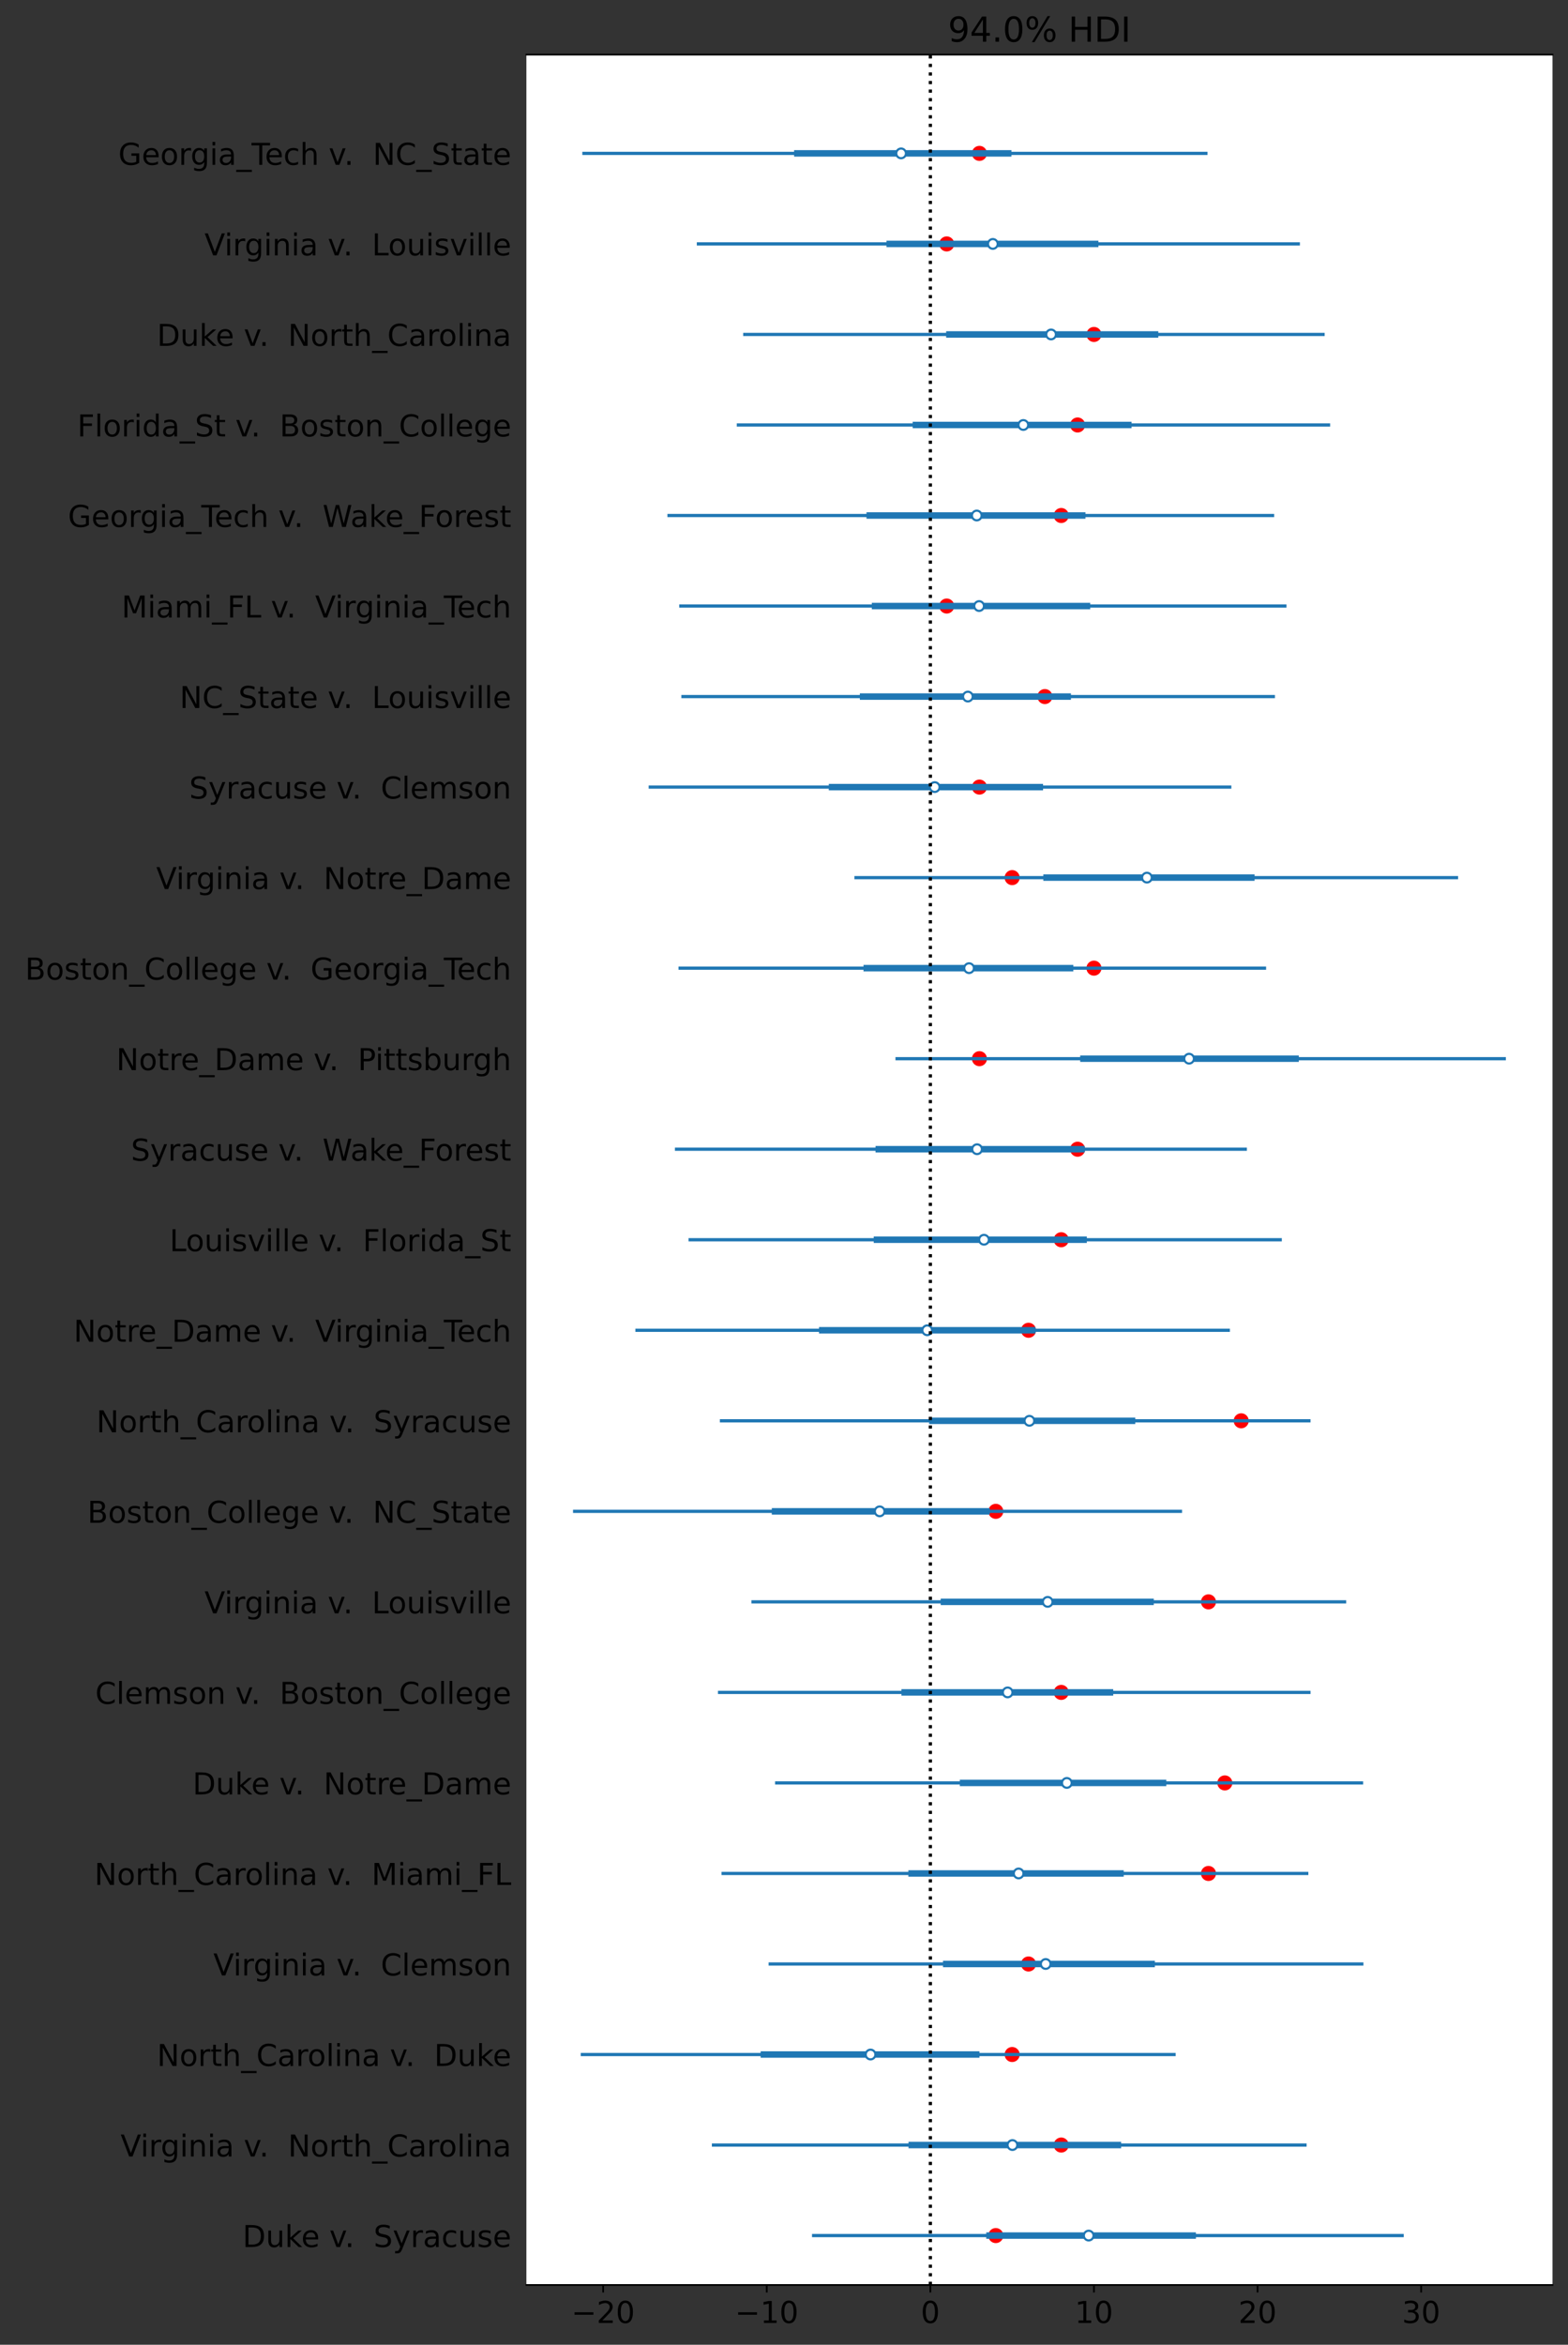 <?xml version="1.0" encoding="utf-8" standalone="no"?>
<!DOCTYPE svg PUBLIC "-//W3C//DTD SVG 1.1//EN"
  "http://www.w3.org/Graphics/SVG/1.1/DTD/svg11.dtd">
<!-- Created with matplotlib (https://matplotlib.org/) -->
<svg height="1088.4pt" version="1.1" viewBox="0 0 728.4 1088.4" width="728.4pt" xmlns="http://www.w3.org/2000/svg" xmlns:xlink="http://www.w3.org/1999/xlink">
 <rect x="0" y="0" width="728.4" height="1088.4" fill="#333333" stroke="none"/>
 <defs>
  <style type="text/css">*{stroke-linecap:butt;stroke-linejoin:round;}</style>
 </defs>
 <g id="figure_1">
  <g id="patch_1">
   <path d="M 0 1088.4 
L 728.4 1088.4 
L 728.4 0 
L 0 0 
z
" style="fill:none;"/>
  </g>
  <g id="axes_1">
   <g id="patch_2">
    <path d="M 244.528 1060.65 
L 721.2 1060.65 
L 721.2 25.358 
L 244.528 25.358 
z
" style="fill:#ffffff;"/>
   </g>
   <g id="PathCollection_1">
    <defs>
     <path d="M 0 3 
C 0.796 3 1.559 2.684 2.121 2.121 
C 2.684 1.559 3 0.796 3 0 
C 3 -0.796 2.684 -1.559 2.121 -2.121 
C 1.559 -2.684 0.796 -3 0 -3 
C -0.796 -3 -1.559 -2.684 -2.121 -2.121 
C -2.684 -1.559 -3 -0.796 -3 0 
C -3 0.796 -2.684 1.559 -2.121 2.121 
C -1.559 2.684 -0.796 3 0 3 
z
" id="m20e6c086bb" style="stroke:#ff0000;"/>
    </defs>
    <g clip-path="url(#pc50cdd245d)">
     <use style="fill:#ff0000;stroke:#ff0000;" x="462.586" xlink:href="#m20e6c086bb" y="1037.729"/>
     <use style="fill:#ff0000;stroke:#ff0000;" x="492.986" xlink:href="#m20e6c086bb" y="995.706"/>
     <use style="fill:#ff0000;stroke:#ff0000;" x="470.186" xlink:href="#m20e6c086bb" y="953.683"/>
     <use style="fill:#ff0000;stroke:#ff0000;" x="477.786" xlink:href="#m20e6c086bb" y="911.66"/>
     <use style="fill:#ff0000;stroke:#ff0000;" x="561.386" xlink:href="#m20e6c086bb" y="869.637"/>
     <use style="fill:#ff0000;stroke:#ff0000;" x="568.986" xlink:href="#m20e6c086bb" y="827.614"/>
     <use style="fill:#ff0000;stroke:#ff0000;" x="492.986" xlink:href="#m20e6c086bb" y="785.591"/>
     <use style="fill:#ff0000;stroke:#ff0000;" x="561.386" xlink:href="#m20e6c086bb" y="743.568"/>
     <use style="fill:#ff0000;stroke:#ff0000;" x="462.586" xlink:href="#m20e6c086bb" y="701.545"/>
     <use style="fill:#ff0000;stroke:#ff0000;" x="576.586" xlink:href="#m20e6c086bb" y="659.522"/>
     <use style="fill:#ff0000;stroke:#ff0000;" x="477.786" xlink:href="#m20e6c086bb" y="617.499"/>
     <use style="fill:#ff0000;stroke:#ff0000;" x="492.986" xlink:href="#m20e6c086bb" y="575.476"/>
     <use style="fill:#ff0000;stroke:#ff0000;" x="500.586" xlink:href="#m20e6c086bb" y="533.453"/>
     <use style="fill:#ff0000;stroke:#ff0000;" x="454.986" xlink:href="#m20e6c086bb" y="491.43"/>
     <use style="fill:#ff0000;stroke:#ff0000;" x="508.186" xlink:href="#m20e6c086bb" y="449.407"/>
     <use style="fill:#ff0000;stroke:#ff0000;" x="470.186" xlink:href="#m20e6c086bb" y="407.384"/>
     <use style="fill:#ff0000;stroke:#ff0000;" x="454.986" xlink:href="#m20e6c086bb" y="365.361"/>
     <use style="fill:#ff0000;stroke:#ff0000;" x="485.386" xlink:href="#m20e6c086bb" y="323.338"/>
     <use style="fill:#ff0000;stroke:#ff0000;" x="439.786" xlink:href="#m20e6c086bb" y="281.315"/>
     <use style="fill:#ff0000;stroke:#ff0000;" x="492.986" xlink:href="#m20e6c086bb" y="239.293"/>
     <use style="fill:#ff0000;stroke:#ff0000;" x="500.586" xlink:href="#m20e6c086bb" y="197.27"/>
     <use style="fill:#ff0000;stroke:#ff0000;" x="508.186" xlink:href="#m20e6c086bb" y="155.247"/>
     <use style="fill:#ff0000;stroke:#ff0000;" x="439.786" xlink:href="#m20e6c086bb" y="113.224"/>
     <use style="fill:#ff0000;stroke:#ff0000;" x="454.986" xlink:href="#m20e6c086bb" y="71.201"/>
    </g>
   </g>
   <g id="matplotlib.axis_1">
    <g id="xtick_1">
     <g id="line2d_1">
      <defs>
       <path d="M 0 0 
L 0 3.5 
" id="m2917987aa9" style="stroke:#000000;stroke-width:0.8;"/>
      </defs>
      <g>
       <use style="stroke:#000000;stroke-width:0.8;" x="280.186" xlink:href="#m2917987aa9" y="1060.65"/>
      </g>
     </g>
     <g id="text_1">
      <!-- −20 -->
      <g transform="translate(265.412 1078.288)scale(0.14 -0.14)">
       <defs>
        <path d="M 10.594 35.5 
L 73.188 35.5 
L 73.188 27.203 
L 10.594 27.203 
z
" id="DejaVuSans-8722"/>
        <path d="M 19.188 8.297 
L 53.609 8.297 
L 53.609 0 
L 7.328 0 
L 7.328 8.297 
Q 12.938 14.109 22.625 23.891 
Q 32.328 33.688 34.812 36.531 
Q 39.547 41.844 41.422 45.531 
Q 43.312 49.219 43.312 52.781 
Q 43.312 58.594 39.234 62.25 
Q 35.156 65.922 28.609 65.922 
Q 23.969 65.922 18.812 64.312 
Q 13.672 62.703 7.812 59.422 
L 7.812 69.391 
Q 13.766 71.781 18.938 73 
Q 24.125 74.219 28.422 74.219 
Q 39.75 74.219 46.484 68.547 
Q 53.219 62.891 53.219 53.422 
Q 53.219 48.922 51.531 44.891 
Q 49.859 40.875 45.406 35.406 
Q 44.188 33.984 37.641 27.219 
Q 31.109 20.453 19.188 8.297 
z
" id="DejaVuSans-50"/>
        <path d="M 31.781 66.406 
Q 24.172 66.406 20.328 58.906 
Q 16.5 51.422 16.5 36.375 
Q 16.5 21.391 20.328 13.891 
Q 24.172 6.391 31.781 6.391 
Q 39.453 6.391 43.281 13.891 
Q 47.125 21.391 47.125 36.375 
Q 47.125 51.422 43.281 58.906 
Q 39.453 66.406 31.781 66.406 
z
M 31.781 74.219 
Q 44.047 74.219 50.516 64.516 
Q 56.984 54.828 56.984 36.375 
Q 56.984 17.969 50.516 8.266 
Q 44.047 -1.422 31.781 -1.422 
Q 19.531 -1.422 13.062 8.266 
Q 6.594 17.969 6.594 36.375 
Q 6.594 54.828 13.062 64.516 
Q 19.531 74.219 31.781 74.219 
z
" id="DejaVuSans-48"/>
       </defs>
       <use xlink:href="#DejaVuSans-8722"/>
       <use x="83.789" xlink:href="#DejaVuSans-50"/>
       <use x="147.412" xlink:href="#DejaVuSans-48"/>
      </g>
     </g>
    </g>
    <g id="xtick_2">
     <g id="line2d_2">
      <g>
       <use style="stroke:#000000;stroke-width:0.8;" x="356.186" xlink:href="#m2917987aa9" y="1060.65"/>
      </g>
     </g>
     <g id="text_2">
      <!-- −10 -->
      <g transform="translate(341.413 1078.288)scale(0.14 -0.14)">
       <defs>
        <path d="M 12.406 8.297 
L 28.516 8.297 
L 28.516 63.922 
L 10.984 60.406 
L 10.984 69.391 
L 28.422 72.906 
L 38.281 72.906 
L 38.281 8.297 
L 54.391 8.297 
L 54.391 0 
L 12.406 0 
z
" id="DejaVuSans-49"/>
       </defs>
       <use xlink:href="#DejaVuSans-8722"/>
       <use x="83.789" xlink:href="#DejaVuSans-49"/>
       <use x="147.412" xlink:href="#DejaVuSans-48"/>
      </g>
     </g>
    </g>
    <g id="xtick_3">
     <g id="line2d_3">
      <g>
       <use style="stroke:#000000;stroke-width:0.8;" x="432.186" xlink:href="#m2917987aa9" y="1060.65"/>
      </g>
     </g>
     <g id="text_3">
      <!-- 0 -->
      <g transform="translate(427.732 1078.288)scale(0.14 -0.14)">
       <use xlink:href="#DejaVuSans-48"/>
      </g>
     </g>
    </g>
    <g id="xtick_4">
     <g id="line2d_4">
      <g>
       <use style="stroke:#000000;stroke-width:0.8;" x="508.186" xlink:href="#m2917987aa9" y="1060.65"/>
      </g>
     </g>
     <g id="text_4">
      <!-- 10 -->
      <g transform="translate(499.279 1078.288)scale(0.14 -0.14)">
       <use xlink:href="#DejaVuSans-49"/>
       <use x="63.623" xlink:href="#DejaVuSans-48"/>
      </g>
     </g>
    </g>
    <g id="xtick_5">
     <g id="line2d_5">
      <g>
       <use style="stroke:#000000;stroke-width:0.8;" x="584.186" xlink:href="#m2917987aa9" y="1060.65"/>
      </g>
     </g>
     <g id="text_5">
      <!-- 20 -->
      <g transform="translate(575.279 1078.288)scale(0.14 -0.14)">
       <use xlink:href="#DejaVuSans-50"/>
       <use x="63.623" xlink:href="#DejaVuSans-48"/>
      </g>
     </g>
    </g>
    <g id="xtick_6">
     <g id="line2d_6">
      <g>
       <use style="stroke:#000000;stroke-width:0.8;" x="660.187" xlink:href="#m2917987aa9" y="1060.65"/>
      </g>
     </g>
     <g id="text_6">
      <!-- 30 -->
      <g transform="translate(651.279 1078.288)scale(0.14 -0.14)">
       <defs>
        <path d="M 40.578 39.312 
Q 47.656 37.797 51.625 33 
Q 55.609 28.219 55.609 21.188 
Q 55.609 10.406 48.188 4.484 
Q 40.766 -1.422 27.094 -1.422 
Q 22.516 -1.422 17.656 -0.516 
Q 12.797 0.391 7.625 2.203 
L 7.625 11.719 
Q 11.719 9.328 16.594 8.109 
Q 21.484 6.891 26.812 6.891 
Q 36.078 6.891 40.938 10.547 
Q 45.797 14.203 45.797 21.188 
Q 45.797 27.641 41.281 31.266 
Q 36.766 34.906 28.719 34.906 
L 20.219 34.906 
L 20.219 43.016 
L 29.109 43.016 
Q 36.375 43.016 40.234 45.922 
Q 44.094 48.828 44.094 54.297 
Q 44.094 59.906 40.109 62.906 
Q 36.141 65.922 28.719 65.922 
Q 24.656 65.922 20.016 65.031 
Q 15.375 64.156 9.812 62.312 
L 9.812 71.094 
Q 15.438 72.656 20.344 73.438 
Q 25.25 74.219 29.594 74.219 
Q 40.828 74.219 47.359 69.109 
Q 53.906 64.016 53.906 55.328 
Q 53.906 49.266 50.438 45.094 
Q 46.969 40.922 40.578 39.312 
z
" id="DejaVuSans-51"/>
       </defs>
       <use xlink:href="#DejaVuSans-51"/>
       <use x="63.623" xlink:href="#DejaVuSans-48"/>
      </g>
     </g>
    </g>
   </g>
   <g id="matplotlib.axis_2">
    <g id="ytick_1">
     <g id="text_7">
      <!--  Duke v.  Syracuse -->
      <g transform="translate(108.228 1043.047)scale(0.14 -0.14)">
       <defs>
        <path id="DejaVuSans-32"/>
        <path d="M 19.672 64.797 
L 19.672 8.109 
L 31.594 8.109 
Q 46.688 8.109 53.688 14.938 
Q 60.688 21.781 60.688 36.531 
Q 60.688 51.172 53.688 57.984 
Q 46.688 64.797 31.594 64.797 
z
M 9.812 72.906 
L 30.078 72.906 
Q 51.266 72.906 61.172 64.094 
Q 71.094 55.281 71.094 36.531 
Q 71.094 17.672 61.125 8.828 
Q 51.172 0 30.078 0 
L 9.812 0 
z
" id="DejaVuSans-68"/>
        <path d="M 8.5 21.578 
L 8.5 54.688 
L 17.484 54.688 
L 17.484 21.922 
Q 17.484 14.156 20.5 10.266 
Q 23.531 6.391 29.594 6.391 
Q 36.859 6.391 41.078 11.031 
Q 45.312 15.672 45.312 23.688 
L 45.312 54.688 
L 54.297 54.688 
L 54.297 0 
L 45.312 0 
L 45.312 8.406 
Q 42.047 3.422 37.719 1 
Q 33.406 -1.422 27.688 -1.422 
Q 18.266 -1.422 13.375 4.438 
Q 8.5 10.297 8.5 21.578 
z
M 31.109 56 
z
" id="DejaVuSans-117"/>
        <path d="M 9.078 75.984 
L 18.109 75.984 
L 18.109 31.109 
L 44.922 54.688 
L 56.391 54.688 
L 27.391 29.109 
L 57.625 0 
L 45.906 0 
L 18.109 26.703 
L 18.109 0 
L 9.078 0 
z
" id="DejaVuSans-107"/>
        <path d="M 56.203 29.594 
L 56.203 25.203 
L 14.891 25.203 
Q 15.484 15.922 20.484 11.062 
Q 25.484 6.203 34.422 6.203 
Q 39.594 6.203 44.453 7.469 
Q 49.312 8.734 54.109 11.281 
L 54.109 2.781 
Q 49.266 0.734 44.188 -0.344 
Q 39.109 -1.422 33.891 -1.422 
Q 20.797 -1.422 13.156 6.188 
Q 5.516 13.812 5.516 26.812 
Q 5.516 40.234 12.766 48.109 
Q 20.016 56 32.328 56 
Q 43.359 56 49.781 48.891 
Q 56.203 41.797 56.203 29.594 
z
M 47.219 32.234 
Q 47.125 39.594 43.094 43.984 
Q 39.062 48.391 32.422 48.391 
Q 24.906 48.391 20.391 44.141 
Q 15.875 39.891 15.188 32.172 
z
" id="DejaVuSans-101"/>
        <path d="M 2.984 54.688 
L 12.5 54.688 
L 29.594 8.797 
L 46.688 54.688 
L 56.203 54.688 
L 35.688 0 
L 23.484 0 
z
" id="DejaVuSans-118"/>
        <path d="M 10.688 12.406 
L 21 12.406 
L 21 0 
L 10.688 0 
z
" id="DejaVuSans-46"/>
        <path d="M 53.516 70.516 
L 53.516 60.891 
Q 47.906 63.578 42.922 64.891 
Q 37.938 66.219 33.297 66.219 
Q 25.25 66.219 20.875 63.094 
Q 16.5 59.969 16.5 54.203 
Q 16.5 49.359 19.406 46.891 
Q 22.312 44.438 30.422 42.922 
L 36.375 41.703 
Q 47.406 39.594 52.656 34.297 
Q 57.906 29 57.906 20.125 
Q 57.906 9.516 50.797 4.047 
Q 43.703 -1.422 29.984 -1.422 
Q 24.812 -1.422 18.969 -0.25 
Q 13.141 0.922 6.891 3.219 
L 6.891 13.375 
Q 12.891 10.016 18.656 8.297 
Q 24.422 6.594 29.984 6.594 
Q 38.422 6.594 43.016 9.906 
Q 47.609 13.234 47.609 19.391 
Q 47.609 24.75 44.312 27.781 
Q 41.016 30.812 33.5 32.328 
L 27.484 33.5 
Q 16.453 35.688 11.516 40.375 
Q 6.594 45.062 6.594 53.422 
Q 6.594 63.094 13.406 68.656 
Q 20.219 74.219 32.172 74.219 
Q 37.312 74.219 42.625 73.281 
Q 47.953 72.359 53.516 70.516 
z
" id="DejaVuSans-83"/>
        <path d="M 32.172 -5.078 
Q 28.375 -14.844 24.75 -17.812 
Q 21.141 -20.797 15.094 -20.797 
L 7.906 -20.797 
L 7.906 -13.281 
L 13.188 -13.281 
Q 16.891 -13.281 18.938 -11.516 
Q 21 -9.766 23.484 -3.219 
L 25.094 0.875 
L 2.984 54.688 
L 12.5 54.688 
L 29.594 11.922 
L 46.688 54.688 
L 56.203 54.688 
z
" id="DejaVuSans-121"/>
        <path d="M 41.109 46.297 
Q 39.594 47.172 37.812 47.578 
Q 36.031 48 33.891 48 
Q 26.266 48 22.188 43.047 
Q 18.109 38.094 18.109 28.812 
L 18.109 0 
L 9.078 0 
L 9.078 54.688 
L 18.109 54.688 
L 18.109 46.188 
Q 20.953 51.172 25.484 53.578 
Q 30.031 56 36.531 56 
Q 37.453 56 38.578 55.875 
Q 39.703 55.766 41.062 55.516 
z
" id="DejaVuSans-114"/>
        <path d="M 34.281 27.484 
Q 23.391 27.484 19.188 25 
Q 14.984 22.516 14.984 16.5 
Q 14.984 11.719 18.141 8.906 
Q 21.297 6.109 26.703 6.109 
Q 34.188 6.109 38.703 11.406 
Q 43.219 16.703 43.219 25.484 
L 43.219 27.484 
z
M 52.203 31.203 
L 52.203 0 
L 43.219 0 
L 43.219 8.297 
Q 40.141 3.328 35.547 0.953 
Q 30.953 -1.422 24.312 -1.422 
Q 15.922 -1.422 10.953 3.297 
Q 6 8.016 6 15.922 
Q 6 25.141 12.172 29.828 
Q 18.359 34.516 30.609 34.516 
L 43.219 34.516 
L 43.219 35.406 
Q 43.219 41.609 39.141 45 
Q 35.062 48.391 27.688 48.391 
Q 23 48.391 18.547 47.266 
Q 14.109 46.141 10.016 43.891 
L 10.016 52.203 
Q 14.938 54.109 19.578 55.047 
Q 24.219 56 28.609 56 
Q 40.484 56 46.344 49.844 
Q 52.203 43.703 52.203 31.203 
z
" id="DejaVuSans-97"/>
        <path d="M 48.781 52.594 
L 48.781 44.188 
Q 44.969 46.297 41.141 47.344 
Q 37.312 48.391 33.406 48.391 
Q 24.656 48.391 19.812 42.844 
Q 14.984 37.312 14.984 27.297 
Q 14.984 17.281 19.812 11.734 
Q 24.656 6.203 33.406 6.203 
Q 37.312 6.203 41.141 7.25 
Q 44.969 8.297 48.781 10.406 
L 48.781 2.094 
Q 45.016 0.344 40.984 -0.531 
Q 36.969 -1.422 32.422 -1.422 
Q 20.062 -1.422 12.781 6.344 
Q 5.516 14.109 5.516 27.297 
Q 5.516 40.672 12.859 48.328 
Q 20.219 56 33.016 56 
Q 37.156 56 41.109 55.141 
Q 45.062 54.297 48.781 52.594 
z
" id="DejaVuSans-99"/>
        <path d="M 44.281 53.078 
L 44.281 44.578 
Q 40.484 46.531 36.375 47.5 
Q 32.281 48.484 27.875 48.484 
Q 21.188 48.484 17.844 46.438 
Q 14.5 44.391 14.5 40.281 
Q 14.5 37.156 16.891 35.375 
Q 19.281 33.594 26.516 31.984 
L 29.594 31.297 
Q 39.156 29.25 43.188 25.516 
Q 47.219 21.781 47.219 15.094 
Q 47.219 7.469 41.188 3.016 
Q 35.156 -1.422 24.609 -1.422 
Q 20.219 -1.422 15.453 -0.562 
Q 10.688 0.297 5.422 2 
L 5.422 11.281 
Q 10.406 8.688 15.234 7.391 
Q 20.062 6.109 24.812 6.109 
Q 31.156 6.109 34.562 8.281 
Q 37.984 10.453 37.984 14.406 
Q 37.984 18.062 35.516 20.016 
Q 33.062 21.969 24.703 23.781 
L 21.578 24.516 
Q 13.234 26.266 9.516 29.906 
Q 5.812 33.547 5.812 39.891 
Q 5.812 47.609 11.281 51.797 
Q 16.75 56 26.812 56 
Q 31.781 56 36.172 55.266 
Q 40.578 54.547 44.281 53.078 
z
" id="DejaVuSans-115"/>
       </defs>
       <use xlink:href="#DejaVuSans-32"/>
       <use x="31.787" xlink:href="#DejaVuSans-68"/>
       <use x="108.789" xlink:href="#DejaVuSans-117"/>
       <use x="172.168" xlink:href="#DejaVuSans-107"/>
       <use x="226.453" xlink:href="#DejaVuSans-101"/>
       <use x="287.977" xlink:href="#DejaVuSans-32"/>
       <use x="319.764" xlink:href="#DejaVuSans-118"/>
       <use x="371.193" xlink:href="#DejaVuSans-46"/>
       <use x="402.98" xlink:href="#DejaVuSans-32"/>
       <use x="434.768" xlink:href="#DejaVuSans-32"/>
       <use x="466.555" xlink:href="#DejaVuSans-83"/>
       <use x="530.031" xlink:href="#DejaVuSans-121"/>
       <use x="589.211" xlink:href="#DejaVuSans-114"/>
       <use x="630.324" xlink:href="#DejaVuSans-97"/>
       <use x="691.604" xlink:href="#DejaVuSans-99"/>
       <use x="746.584" xlink:href="#DejaVuSans-117"/>
       <use x="809.963" xlink:href="#DejaVuSans-115"/>
       <use x="862.062" xlink:href="#DejaVuSans-101"/>
      </g>
     </g>
    </g>
    <g id="ytick_2">
     <g id="text_8">
      <!--  Virginia v.  North_Carolina -->
      <g transform="translate(51.552 1001.024)scale(0.14 -0.14)">
       <defs>
        <path d="M 28.609 0 
L 0.781 72.906 
L 11.078 72.906 
L 34.188 11.531 
L 57.328 72.906 
L 67.578 72.906 
L 39.797 0 
z
" id="DejaVuSans-86"/>
        <path d="M 9.422 54.688 
L 18.406 54.688 
L 18.406 0 
L 9.422 0 
z
M 9.422 75.984 
L 18.406 75.984 
L 18.406 64.594 
L 9.422 64.594 
z
" id="DejaVuSans-105"/>
        <path d="M 45.406 27.984 
Q 45.406 37.75 41.375 43.109 
Q 37.359 48.484 30.078 48.484 
Q 22.859 48.484 18.828 43.109 
Q 14.797 37.75 14.797 27.984 
Q 14.797 18.266 18.828 12.891 
Q 22.859 7.516 30.078 7.516 
Q 37.359 7.516 41.375 12.891 
Q 45.406 18.266 45.406 27.984 
z
M 54.391 6.781 
Q 54.391 -7.172 48.188 -13.984 
Q 42 -20.797 29.203 -20.797 
Q 24.469 -20.797 20.266 -20.094 
Q 16.062 -19.391 12.109 -17.922 
L 12.109 -9.188 
Q 16.062 -11.328 19.922 -12.344 
Q 23.781 -13.375 27.781 -13.375 
Q 36.625 -13.375 41.016 -8.766 
Q 45.406 -4.156 45.406 5.172 
L 45.406 9.625 
Q 42.625 4.781 38.281 2.391 
Q 33.938 0 27.875 0 
Q 17.828 0 11.672 7.656 
Q 5.516 15.328 5.516 27.984 
Q 5.516 40.672 11.672 48.328 
Q 17.828 56 27.875 56 
Q 33.938 56 38.281 53.609 
Q 42.625 51.219 45.406 46.391 
L 45.406 54.688 
L 54.391 54.688 
z
" id="DejaVuSans-103"/>
        <path d="M 54.891 33.016 
L 54.891 0 
L 45.906 0 
L 45.906 32.719 
Q 45.906 40.484 42.875 44.328 
Q 39.844 48.188 33.797 48.188 
Q 26.516 48.188 22.312 43.547 
Q 18.109 38.922 18.109 30.906 
L 18.109 0 
L 9.078 0 
L 9.078 54.688 
L 18.109 54.688 
L 18.109 46.188 
Q 21.344 51.125 25.703 53.562 
Q 30.078 56 35.797 56 
Q 45.219 56 50.047 50.172 
Q 54.891 44.344 54.891 33.016 
z
" id="DejaVuSans-110"/>
        <path d="M 9.812 72.906 
L 23.094 72.906 
L 55.422 11.922 
L 55.422 72.906 
L 64.984 72.906 
L 64.984 0 
L 51.703 0 
L 19.391 60.984 
L 19.391 0 
L 9.812 0 
z
" id="DejaVuSans-78"/>
        <path d="M 30.609 48.391 
Q 23.391 48.391 19.188 42.75 
Q 14.984 37.109 14.984 27.297 
Q 14.984 17.484 19.156 11.844 
Q 23.344 6.203 30.609 6.203 
Q 37.797 6.203 41.984 11.859 
Q 46.188 17.531 46.188 27.297 
Q 46.188 37.016 41.984 42.703 
Q 37.797 48.391 30.609 48.391 
z
M 30.609 56 
Q 42.328 56 49.016 48.375 
Q 55.719 40.766 55.719 27.297 
Q 55.719 13.875 49.016 6.219 
Q 42.328 -1.422 30.609 -1.422 
Q 18.844 -1.422 12.172 6.219 
Q 5.516 13.875 5.516 27.297 
Q 5.516 40.766 12.172 48.375 
Q 18.844 56 30.609 56 
z
" id="DejaVuSans-111"/>
        <path d="M 18.312 70.219 
L 18.312 54.688 
L 36.812 54.688 
L 36.812 47.703 
L 18.312 47.703 
L 18.312 18.016 
Q 18.312 11.328 20.141 9.422 
Q 21.969 7.516 27.594 7.516 
L 36.812 7.516 
L 36.812 0 
L 27.594 0 
Q 17.188 0 13.234 3.875 
Q 9.281 7.766 9.281 18.016 
L 9.281 47.703 
L 2.688 47.703 
L 2.688 54.688 
L 9.281 54.688 
L 9.281 70.219 
z
" id="DejaVuSans-116"/>
        <path d="M 54.891 33.016 
L 54.891 0 
L 45.906 0 
L 45.906 32.719 
Q 45.906 40.484 42.875 44.328 
Q 39.844 48.188 33.797 48.188 
Q 26.516 48.188 22.312 43.547 
Q 18.109 38.922 18.109 30.906 
L 18.109 0 
L 9.078 0 
L 9.078 75.984 
L 18.109 75.984 
L 18.109 46.188 
Q 21.344 51.125 25.703 53.562 
Q 30.078 56 35.797 56 
Q 45.219 56 50.047 50.172 
Q 54.891 44.344 54.891 33.016 
z
" id="DejaVuSans-104"/>
        <path d="M 50.984 -16.609 
L 50.984 -23.578 
L -0.984 -23.578 
L -0.984 -16.609 
z
" id="DejaVuSans-95"/>
        <path d="M 64.406 67.281 
L 64.406 56.891 
Q 59.422 61.531 53.781 63.812 
Q 48.141 66.109 41.797 66.109 
Q 29.297 66.109 22.656 58.469 
Q 16.016 50.828 16.016 36.375 
Q 16.016 21.969 22.656 14.328 
Q 29.297 6.688 41.797 6.688 
Q 48.141 6.688 53.781 8.984 
Q 59.422 11.281 64.406 15.922 
L 64.406 5.609 
Q 59.234 2.094 53.438 0.328 
Q 47.656 -1.422 41.219 -1.422 
Q 24.656 -1.422 15.125 8.703 
Q 5.609 18.844 5.609 36.375 
Q 5.609 53.953 15.125 64.078 
Q 24.656 74.219 41.219 74.219 
Q 47.75 74.219 53.531 72.484 
Q 59.328 70.75 64.406 67.281 
z
" id="DejaVuSans-67"/>
        <path d="M 9.422 75.984 
L 18.406 75.984 
L 18.406 0 
L 9.422 0 
z
" id="DejaVuSans-108"/>
       </defs>
       <use xlink:href="#DejaVuSans-32"/>
       <use x="31.787" xlink:href="#DejaVuSans-86"/>
       <use x="97.945" xlink:href="#DejaVuSans-105"/>
       <use x="125.729" xlink:href="#DejaVuSans-114"/>
       <use x="165.092" xlink:href="#DejaVuSans-103"/>
       <use x="228.568" xlink:href="#DejaVuSans-105"/>
       <use x="256.352" xlink:href="#DejaVuSans-110"/>
       <use x="319.73" xlink:href="#DejaVuSans-105"/>
       <use x="347.514" xlink:href="#DejaVuSans-97"/>
       <use x="408.793" xlink:href="#DejaVuSans-32"/>
       <use x="440.58" xlink:href="#DejaVuSans-118"/>
       <use x="492.01" xlink:href="#DejaVuSans-46"/>
       <use x="523.797" xlink:href="#DejaVuSans-32"/>
       <use x="555.584" xlink:href="#DejaVuSans-32"/>
       <use x="587.371" xlink:href="#DejaVuSans-78"/>
       <use x="662.176" xlink:href="#DejaVuSans-111"/>
       <use x="723.357" xlink:href="#DejaVuSans-114"/>
       <use x="764.471" xlink:href="#DejaVuSans-116"/>
       <use x="803.68" xlink:href="#DejaVuSans-104"/>
       <use x="867.059" xlink:href="#DejaVuSans-95"/>
       <use x="917.059" xlink:href="#DejaVuSans-67"/>
       <use x="986.883" xlink:href="#DejaVuSans-97"/>
       <use x="1048.162" xlink:href="#DejaVuSans-114"/>
       <use x="1087.025" xlink:href="#DejaVuSans-111"/>
       <use x="1148.207" xlink:href="#DejaVuSans-108"/>
       <use x="1175.99" xlink:href="#DejaVuSans-105"/>
       <use x="1203.773" xlink:href="#DejaVuSans-110"/>
       <use x="1267.152" xlink:href="#DejaVuSans-97"/>
      </g>
     </g>
    </g>
    <g id="ytick_3">
     <g id="text_9">
      <!--  North_Carolina v.  Duke -->
      <g transform="translate(68.465 959.002)scale(0.14 -0.14)">
       <use xlink:href="#DejaVuSans-32"/>
       <use x="31.787" xlink:href="#DejaVuSans-78"/>
       <use x="106.592" xlink:href="#DejaVuSans-111"/>
       <use x="167.773" xlink:href="#DejaVuSans-114"/>
       <use x="208.887" xlink:href="#DejaVuSans-116"/>
       <use x="248.096" xlink:href="#DejaVuSans-104"/>
       <use x="311.475" xlink:href="#DejaVuSans-95"/>
       <use x="361.475" xlink:href="#DejaVuSans-67"/>
       <use x="431.299" xlink:href="#DejaVuSans-97"/>
       <use x="492.578" xlink:href="#DejaVuSans-114"/>
       <use x="531.441" xlink:href="#DejaVuSans-111"/>
       <use x="592.623" xlink:href="#DejaVuSans-108"/>
       <use x="620.406" xlink:href="#DejaVuSans-105"/>
       <use x="648.189" xlink:href="#DejaVuSans-110"/>
       <use x="711.568" xlink:href="#DejaVuSans-97"/>
       <use x="772.848" xlink:href="#DejaVuSans-32"/>
       <use x="804.635" xlink:href="#DejaVuSans-118"/>
       <use x="856.064" xlink:href="#DejaVuSans-46"/>
       <use x="887.852" xlink:href="#DejaVuSans-32"/>
       <use x="919.639" xlink:href="#DejaVuSans-32"/>
       <use x="951.426" xlink:href="#DejaVuSans-68"/>
       <use x="1028.428" xlink:href="#DejaVuSans-117"/>
       <use x="1091.807" xlink:href="#DejaVuSans-107"/>
       <use x="1146.092" xlink:href="#DejaVuSans-101"/>
      </g>
     </g>
    </g>
    <g id="ytick_4">
     <g id="text_10">
      <!--  Virginia v.  Clemson -->
      <g transform="translate(94.652 916.979)scale(0.14 -0.14)">
       <defs>
        <path d="M 52 44.188 
Q 55.375 50.25 60.062 53.125 
Q 64.75 56 71.094 56 
Q 79.641 56 84.281 50.016 
Q 88.922 44.047 88.922 33.016 
L 88.922 0 
L 79.891 0 
L 79.891 32.719 
Q 79.891 40.578 77.094 44.375 
Q 74.312 48.188 68.609 48.188 
Q 61.625 48.188 57.562 43.547 
Q 53.516 38.922 53.516 30.906 
L 53.516 0 
L 44.484 0 
L 44.484 32.719 
Q 44.484 40.625 41.703 44.406 
Q 38.922 48.188 33.109 48.188 
Q 26.219 48.188 22.156 43.531 
Q 18.109 38.875 18.109 30.906 
L 18.109 0 
L 9.078 0 
L 9.078 54.688 
L 18.109 54.688 
L 18.109 46.188 
Q 21.188 51.219 25.484 53.609 
Q 29.781 56 35.688 56 
Q 41.656 56 45.828 52.969 
Q 50 49.953 52 44.188 
z
" id="DejaVuSans-109"/>
       </defs>
       <use xlink:href="#DejaVuSans-32"/>
       <use x="31.787" xlink:href="#DejaVuSans-86"/>
       <use x="97.945" xlink:href="#DejaVuSans-105"/>
       <use x="125.729" xlink:href="#DejaVuSans-114"/>
       <use x="165.092" xlink:href="#DejaVuSans-103"/>
       <use x="228.568" xlink:href="#DejaVuSans-105"/>
       <use x="256.352" xlink:href="#DejaVuSans-110"/>
       <use x="319.73" xlink:href="#DejaVuSans-105"/>
       <use x="347.514" xlink:href="#DejaVuSans-97"/>
       <use x="408.793" xlink:href="#DejaVuSans-32"/>
       <use x="440.58" xlink:href="#DejaVuSans-118"/>
       <use x="492.01" xlink:href="#DejaVuSans-46"/>
       <use x="523.797" xlink:href="#DejaVuSans-32"/>
       <use x="555.584" xlink:href="#DejaVuSans-32"/>
       <use x="587.371" xlink:href="#DejaVuSans-67"/>
       <use x="657.195" xlink:href="#DejaVuSans-108"/>
       <use x="684.979" xlink:href="#DejaVuSans-101"/>
       <use x="746.502" xlink:href="#DejaVuSans-109"/>
       <use x="843.914" xlink:href="#DejaVuSans-115"/>
       <use x="896.014" xlink:href="#DejaVuSans-111"/>
       <use x="957.195" xlink:href="#DejaVuSans-110"/>
      </g>
     </g>
    </g>
    <g id="ytick_5">
     <g id="text_11">
      <!--  North_Carolina v.  Miami_FL -->
      <g transform="translate(39.404 874.956)scale(0.14 -0.14)">
       <defs>
        <path d="M 9.812 72.906 
L 24.516 72.906 
L 43.109 23.297 
L 61.812 72.906 
L 76.516 72.906 
L 76.516 0 
L 66.891 0 
L 66.891 64.016 
L 48.094 14.016 
L 38.188 14.016 
L 19.391 64.016 
L 19.391 0 
L 9.812 0 
z
" id="DejaVuSans-77"/>
        <path d="M 9.812 72.906 
L 51.703 72.906 
L 51.703 64.594 
L 19.672 64.594 
L 19.672 43.109 
L 48.578 43.109 
L 48.578 34.812 
L 19.672 34.812 
L 19.672 0 
L 9.812 0 
z
" id="DejaVuSans-70"/>
        <path d="M 9.812 72.906 
L 19.672 72.906 
L 19.672 8.297 
L 55.172 8.297 
L 55.172 0 
L 9.812 0 
z
" id="DejaVuSans-76"/>
       </defs>
       <use xlink:href="#DejaVuSans-32"/>
       <use x="31.787" xlink:href="#DejaVuSans-78"/>
       <use x="106.592" xlink:href="#DejaVuSans-111"/>
       <use x="167.773" xlink:href="#DejaVuSans-114"/>
       <use x="208.887" xlink:href="#DejaVuSans-116"/>
       <use x="248.096" xlink:href="#DejaVuSans-104"/>
       <use x="311.475" xlink:href="#DejaVuSans-95"/>
       <use x="361.475" xlink:href="#DejaVuSans-67"/>
       <use x="431.299" xlink:href="#DejaVuSans-97"/>
       <use x="492.578" xlink:href="#DejaVuSans-114"/>
       <use x="531.441" xlink:href="#DejaVuSans-111"/>
       <use x="592.623" xlink:href="#DejaVuSans-108"/>
       <use x="620.406" xlink:href="#DejaVuSans-105"/>
       <use x="648.189" xlink:href="#DejaVuSans-110"/>
       <use x="711.568" xlink:href="#DejaVuSans-97"/>
       <use x="772.848" xlink:href="#DejaVuSans-32"/>
       <use x="804.635" xlink:href="#DejaVuSans-118"/>
       <use x="856.064" xlink:href="#DejaVuSans-46"/>
       <use x="887.852" xlink:href="#DejaVuSans-32"/>
       <use x="919.639" xlink:href="#DejaVuSans-32"/>
       <use x="951.426" xlink:href="#DejaVuSans-77"/>
       <use x="1037.705" xlink:href="#DejaVuSans-105"/>
       <use x="1065.488" xlink:href="#DejaVuSans-97"/>
       <use x="1126.768" xlink:href="#DejaVuSans-109"/>
       <use x="1224.18" xlink:href="#DejaVuSans-105"/>
       <use x="1251.963" xlink:href="#DejaVuSans-95"/>
       <use x="1301.963" xlink:href="#DejaVuSans-70"/>
       <use x="1359.482" xlink:href="#DejaVuSans-76"/>
      </g>
     </g>
    </g>
    <g id="ytick_6">
     <g id="text_12">
      <!--  Duke v.  Notre_Dame -->
      <g transform="translate(85.02 832.933)scale(0.14 -0.14)">
       <use xlink:href="#DejaVuSans-32"/>
       <use x="31.787" xlink:href="#DejaVuSans-68"/>
       <use x="108.789" xlink:href="#DejaVuSans-117"/>
       <use x="172.168" xlink:href="#DejaVuSans-107"/>
       <use x="226.453" xlink:href="#DejaVuSans-101"/>
       <use x="287.977" xlink:href="#DejaVuSans-32"/>
       <use x="319.764" xlink:href="#DejaVuSans-118"/>
       <use x="371.193" xlink:href="#DejaVuSans-46"/>
       <use x="402.98" xlink:href="#DejaVuSans-32"/>
       <use x="434.768" xlink:href="#DejaVuSans-32"/>
       <use x="466.555" xlink:href="#DejaVuSans-78"/>
       <use x="541.359" xlink:href="#DejaVuSans-111"/>
       <use x="602.541" xlink:href="#DejaVuSans-116"/>
       <use x="641.75" xlink:href="#DejaVuSans-114"/>
       <use x="680.613" xlink:href="#DejaVuSans-101"/>
       <use x="742.137" xlink:href="#DejaVuSans-95"/>
       <use x="792.137" xlink:href="#DejaVuSans-68"/>
       <use x="869.139" xlink:href="#DejaVuSans-97"/>
       <use x="930.418" xlink:href="#DejaVuSans-109"/>
       <use x="1027.83" xlink:href="#DejaVuSans-101"/>
      </g>
     </g>
    </g>
    <g id="ytick_7">
     <g id="text_13">
      <!--  Clemson v.  Boston_College -->
      <g transform="translate(39.803 790.91)scale(0.14 -0.14)">
       <defs>
        <path d="M 19.672 34.812 
L 19.672 8.109 
L 35.5 8.109 
Q 43.453 8.109 47.281 11.406 
Q 51.125 14.703 51.125 21.484 
Q 51.125 28.328 47.281 31.562 
Q 43.453 34.812 35.5 34.812 
z
M 19.672 64.797 
L 19.672 42.828 
L 34.281 42.828 
Q 41.5 42.828 45.031 45.531 
Q 48.578 48.25 48.578 53.812 
Q 48.578 59.328 45.031 62.062 
Q 41.5 64.797 34.281 64.797 
z
M 9.812 72.906 
L 35.016 72.906 
Q 46.297 72.906 52.391 68.219 
Q 58.5 63.531 58.5 54.891 
Q 58.5 48.188 55.375 44.234 
Q 52.25 40.281 46.188 39.312 
Q 53.469 37.75 57.5 32.781 
Q 61.531 27.828 61.531 20.406 
Q 61.531 10.641 54.891 5.312 
Q 48.25 0 35.984 0 
L 9.812 0 
z
" id="DejaVuSans-66"/>
       </defs>
       <use xlink:href="#DejaVuSans-32"/>
       <use x="31.787" xlink:href="#DejaVuSans-67"/>
       <use x="101.611" xlink:href="#DejaVuSans-108"/>
       <use x="129.395" xlink:href="#DejaVuSans-101"/>
       <use x="190.918" xlink:href="#DejaVuSans-109"/>
       <use x="288.33" xlink:href="#DejaVuSans-115"/>
       <use x="340.43" xlink:href="#DejaVuSans-111"/>
       <use x="401.611" xlink:href="#DejaVuSans-110"/>
       <use x="464.99" xlink:href="#DejaVuSans-32"/>
       <use x="496.777" xlink:href="#DejaVuSans-118"/>
       <use x="548.207" xlink:href="#DejaVuSans-46"/>
       <use x="579.994" xlink:href="#DejaVuSans-32"/>
       <use x="611.781" xlink:href="#DejaVuSans-32"/>
       <use x="643.568" xlink:href="#DejaVuSans-66"/>
       <use x="712.172" xlink:href="#DejaVuSans-111"/>
       <use x="773.354" xlink:href="#DejaVuSans-115"/>
       <use x="825.453" xlink:href="#DejaVuSans-116"/>
       <use x="864.662" xlink:href="#DejaVuSans-111"/>
       <use x="925.844" xlink:href="#DejaVuSans-110"/>
       <use x="989.223" xlink:href="#DejaVuSans-95"/>
       <use x="1039.223" xlink:href="#DejaVuSans-67"/>
       <use x="1109.047" xlink:href="#DejaVuSans-111"/>
       <use x="1170.229" xlink:href="#DejaVuSans-108"/>
       <use x="1198.012" xlink:href="#DejaVuSans-108"/>
       <use x="1225.795" xlink:href="#DejaVuSans-101"/>
       <use x="1287.318" xlink:href="#DejaVuSans-103"/>
       <use x="1350.795" xlink:href="#DejaVuSans-101"/>
      </g>
     </g>
    </g>
    <g id="ytick_8">
     <g id="text_14">
      <!--  Virginia v.  Louisville -->
      <g transform="translate(90.555 748.887)scale(0.14 -0.14)">
       <use xlink:href="#DejaVuSans-32"/>
       <use x="31.787" xlink:href="#DejaVuSans-86"/>
       <use x="97.945" xlink:href="#DejaVuSans-105"/>
       <use x="125.729" xlink:href="#DejaVuSans-114"/>
       <use x="165.092" xlink:href="#DejaVuSans-103"/>
       <use x="228.568" xlink:href="#DejaVuSans-105"/>
       <use x="256.352" xlink:href="#DejaVuSans-110"/>
       <use x="319.73" xlink:href="#DejaVuSans-105"/>
       <use x="347.514" xlink:href="#DejaVuSans-97"/>
       <use x="408.793" xlink:href="#DejaVuSans-32"/>
       <use x="440.58" xlink:href="#DejaVuSans-118"/>
       <use x="492.01" xlink:href="#DejaVuSans-46"/>
       <use x="523.797" xlink:href="#DejaVuSans-32"/>
       <use x="555.584" xlink:href="#DejaVuSans-32"/>
       <use x="587.371" xlink:href="#DejaVuSans-76"/>
       <use x="641.334" xlink:href="#DejaVuSans-111"/>
       <use x="702.516" xlink:href="#DejaVuSans-117"/>
       <use x="765.895" xlink:href="#DejaVuSans-105"/>
       <use x="793.678" xlink:href="#DejaVuSans-115"/>
       <use x="845.777" xlink:href="#DejaVuSans-118"/>
       <use x="904.957" xlink:href="#DejaVuSans-105"/>
       <use x="932.74" xlink:href="#DejaVuSans-108"/>
       <use x="960.523" xlink:href="#DejaVuSans-108"/>
       <use x="988.307" xlink:href="#DejaVuSans-101"/>
      </g>
     </g>
    </g>
    <g id="ytick_9">
     <g id="text_15">
      <!--  Boston_College v.  NC_State -->
      <g transform="translate(36.143 706.864)scale(0.14 -0.14)">
       <use xlink:href="#DejaVuSans-32"/>
       <use x="31.787" xlink:href="#DejaVuSans-66"/>
       <use x="100.391" xlink:href="#DejaVuSans-111"/>
       <use x="161.572" xlink:href="#DejaVuSans-115"/>
       <use x="213.672" xlink:href="#DejaVuSans-116"/>
       <use x="252.881" xlink:href="#DejaVuSans-111"/>
       <use x="314.062" xlink:href="#DejaVuSans-110"/>
       <use x="377.441" xlink:href="#DejaVuSans-95"/>
       <use x="427.441" xlink:href="#DejaVuSans-67"/>
       <use x="497.266" xlink:href="#DejaVuSans-111"/>
       <use x="558.447" xlink:href="#DejaVuSans-108"/>
       <use x="586.23" xlink:href="#DejaVuSans-108"/>
       <use x="614.014" xlink:href="#DejaVuSans-101"/>
       <use x="675.537" xlink:href="#DejaVuSans-103"/>
       <use x="739.014" xlink:href="#DejaVuSans-101"/>
       <use x="800.537" xlink:href="#DejaVuSans-32"/>
       <use x="832.324" xlink:href="#DejaVuSans-118"/>
       <use x="883.754" xlink:href="#DejaVuSans-46"/>
       <use x="915.541" xlink:href="#DejaVuSans-32"/>
       <use x="947.328" xlink:href="#DejaVuSans-32"/>
       <use x="979.115" xlink:href="#DejaVuSans-78"/>
       <use x="1053.92" xlink:href="#DejaVuSans-67"/>
       <use x="1123.744" xlink:href="#DejaVuSans-95"/>
       <use x="1173.744" xlink:href="#DejaVuSans-83"/>
       <use x="1237.221" xlink:href="#DejaVuSans-116"/>
       <use x="1276.43" xlink:href="#DejaVuSans-97"/>
       <use x="1337.709" xlink:href="#DejaVuSans-116"/>
       <use x="1376.918" xlink:href="#DejaVuSans-101"/>
      </g>
     </g>
    </g>
    <g id="ytick_10">
     <g id="text_16">
      <!--  North_Carolina v.  Syracuse -->
      <g transform="translate(40.345 664.841)scale(0.14 -0.14)">
       <use xlink:href="#DejaVuSans-32"/>
       <use x="31.787" xlink:href="#DejaVuSans-78"/>
       <use x="106.592" xlink:href="#DejaVuSans-111"/>
       <use x="167.773" xlink:href="#DejaVuSans-114"/>
       <use x="208.887" xlink:href="#DejaVuSans-116"/>
       <use x="248.096" xlink:href="#DejaVuSans-104"/>
       <use x="311.475" xlink:href="#DejaVuSans-95"/>
       <use x="361.475" xlink:href="#DejaVuSans-67"/>
       <use x="431.299" xlink:href="#DejaVuSans-97"/>
       <use x="492.578" xlink:href="#DejaVuSans-114"/>
       <use x="531.441" xlink:href="#DejaVuSans-111"/>
       <use x="592.623" xlink:href="#DejaVuSans-108"/>
       <use x="620.406" xlink:href="#DejaVuSans-105"/>
       <use x="648.189" xlink:href="#DejaVuSans-110"/>
       <use x="711.568" xlink:href="#DejaVuSans-97"/>
       <use x="772.848" xlink:href="#DejaVuSans-32"/>
       <use x="804.635" xlink:href="#DejaVuSans-118"/>
       <use x="856.064" xlink:href="#DejaVuSans-46"/>
       <use x="887.852" xlink:href="#DejaVuSans-32"/>
       <use x="919.639" xlink:href="#DejaVuSans-32"/>
       <use x="951.426" xlink:href="#DejaVuSans-83"/>
       <use x="1014.902" xlink:href="#DejaVuSans-121"/>
       <use x="1074.082" xlink:href="#DejaVuSans-114"/>
       <use x="1115.195" xlink:href="#DejaVuSans-97"/>
       <use x="1176.475" xlink:href="#DejaVuSans-99"/>
       <use x="1231.455" xlink:href="#DejaVuSans-117"/>
       <use x="1294.834" xlink:href="#DejaVuSans-115"/>
       <use x="1346.934" xlink:href="#DejaVuSans-101"/>
      </g>
     </g>
    </g>
    <g id="ytick_11">
     <g id="text_17">
      <!--  Notre_Dame v.  Virginia_Tech -->
      <g transform="translate(29.751 622.818)scale(0.14 -0.14)">
       <defs>
        <path d="M -0.297 72.906 
L 61.375 72.906 
L 61.375 64.594 
L 35.5 64.594 
L 35.5 0 
L 25.594 0 
L 25.594 64.594 
L -0.297 64.594 
z
" id="DejaVuSans-84"/>
       </defs>
       <use xlink:href="#DejaVuSans-32"/>
       <use x="31.787" xlink:href="#DejaVuSans-78"/>
       <use x="106.592" xlink:href="#DejaVuSans-111"/>
       <use x="167.773" xlink:href="#DejaVuSans-116"/>
       <use x="206.982" xlink:href="#DejaVuSans-114"/>
       <use x="245.846" xlink:href="#DejaVuSans-101"/>
       <use x="307.369" xlink:href="#DejaVuSans-95"/>
       <use x="357.369" xlink:href="#DejaVuSans-68"/>
       <use x="434.371" xlink:href="#DejaVuSans-97"/>
       <use x="495.65" xlink:href="#DejaVuSans-109"/>
       <use x="593.062" xlink:href="#DejaVuSans-101"/>
       <use x="654.586" xlink:href="#DejaVuSans-32"/>
       <use x="686.373" xlink:href="#DejaVuSans-118"/>
       <use x="737.803" xlink:href="#DejaVuSans-46"/>
       <use x="769.59" xlink:href="#DejaVuSans-32"/>
       <use x="801.377" xlink:href="#DejaVuSans-32"/>
       <use x="833.164" xlink:href="#DejaVuSans-86"/>
       <use x="899.322" xlink:href="#DejaVuSans-105"/>
       <use x="927.105" xlink:href="#DejaVuSans-114"/>
       <use x="966.469" xlink:href="#DejaVuSans-103"/>
       <use x="1029.945" xlink:href="#DejaVuSans-105"/>
       <use x="1057.729" xlink:href="#DejaVuSans-110"/>
       <use x="1121.107" xlink:href="#DejaVuSans-105"/>
       <use x="1148.891" xlink:href="#DejaVuSans-97"/>
       <use x="1210.17" xlink:href="#DejaVuSans-95"/>
       <use x="1260.17" xlink:href="#DejaVuSans-84"/>
       <use x="1304.254" xlink:href="#DejaVuSans-101"/>
       <use x="1365.777" xlink:href="#DejaVuSans-99"/>
       <use x="1420.758" xlink:href="#DejaVuSans-104"/>
      </g>
     </g>
    </g>
    <g id="ytick_12">
     <g id="text_18">
      <!--  Louisville v.  Florida_St -->
      <g transform="translate(74.339 580.795)scale(0.14 -0.14)">
       <defs>
        <path d="M 45.406 46.391 
L 45.406 75.984 
L 54.391 75.984 
L 54.391 0 
L 45.406 0 
L 45.406 8.203 
Q 42.578 3.328 38.25 0.953 
Q 33.938 -1.422 27.875 -1.422 
Q 17.969 -1.422 11.734 6.484 
Q 5.516 14.406 5.516 27.297 
Q 5.516 40.188 11.734 48.094 
Q 17.969 56 27.875 56 
Q 33.938 56 38.25 53.625 
Q 42.578 51.266 45.406 46.391 
z
M 14.797 27.297 
Q 14.797 17.391 18.875 11.75 
Q 22.953 6.109 30.078 6.109 
Q 37.203 6.109 41.297 11.75 
Q 45.406 17.391 45.406 27.297 
Q 45.406 37.203 41.297 42.844 
Q 37.203 48.484 30.078 48.484 
Q 22.953 48.484 18.875 42.844 
Q 14.797 37.203 14.797 27.297 
z
" id="DejaVuSans-100"/>
       </defs>
       <use xlink:href="#DejaVuSans-32"/>
       <use x="31.787" xlink:href="#DejaVuSans-76"/>
       <use x="85.75" xlink:href="#DejaVuSans-111"/>
       <use x="146.932" xlink:href="#DejaVuSans-117"/>
       <use x="210.311" xlink:href="#DejaVuSans-105"/>
       <use x="238.094" xlink:href="#DejaVuSans-115"/>
       <use x="290.193" xlink:href="#DejaVuSans-118"/>
       <use x="349.373" xlink:href="#DejaVuSans-105"/>
       <use x="377.156" xlink:href="#DejaVuSans-108"/>
       <use x="404.939" xlink:href="#DejaVuSans-108"/>
       <use x="432.723" xlink:href="#DejaVuSans-101"/>
       <use x="494.246" xlink:href="#DejaVuSans-32"/>
       <use x="526.033" xlink:href="#DejaVuSans-118"/>
       <use x="577.463" xlink:href="#DejaVuSans-46"/>
       <use x="609.25" xlink:href="#DejaVuSans-32"/>
       <use x="641.037" xlink:href="#DejaVuSans-32"/>
       <use x="672.824" xlink:href="#DejaVuSans-70"/>
       <use x="730.344" xlink:href="#DejaVuSans-108"/>
       <use x="758.127" xlink:href="#DejaVuSans-111"/>
       <use x="819.309" xlink:href="#DejaVuSans-114"/>
       <use x="860.422" xlink:href="#DejaVuSans-105"/>
       <use x="888.205" xlink:href="#DejaVuSans-100"/>
       <use x="951.682" xlink:href="#DejaVuSans-97"/>
       <use x="1012.961" xlink:href="#DejaVuSans-95"/>
       <use x="1062.961" xlink:href="#DejaVuSans-83"/>
       <use x="1126.438" xlink:href="#DejaVuSans-116"/>
      </g>
     </g>
    </g>
    <g id="ytick_13">
     <g id="text_19">
      <!--  Syracuse v.  Wake_Forest -->
      <g transform="translate(56.403 538.772)scale(0.14 -0.14)">
       <defs>
        <path d="M 3.328 72.906 
L 13.281 72.906 
L 28.609 11.281 
L 43.891 72.906 
L 54.984 72.906 
L 70.312 11.281 
L 85.594 72.906 
L 95.609 72.906 
L 77.297 0 
L 64.891 0 
L 49.516 63.281 
L 33.984 0 
L 21.578 0 
z
" id="DejaVuSans-87"/>
       </defs>
       <use xlink:href="#DejaVuSans-32"/>
       <use x="31.787" xlink:href="#DejaVuSans-83"/>
       <use x="95.264" xlink:href="#DejaVuSans-121"/>
       <use x="154.443" xlink:href="#DejaVuSans-114"/>
       <use x="195.557" xlink:href="#DejaVuSans-97"/>
       <use x="256.836" xlink:href="#DejaVuSans-99"/>
       <use x="311.816" xlink:href="#DejaVuSans-117"/>
       <use x="375.195" xlink:href="#DejaVuSans-115"/>
       <use x="427.295" xlink:href="#DejaVuSans-101"/>
       <use x="488.818" xlink:href="#DejaVuSans-32"/>
       <use x="520.605" xlink:href="#DejaVuSans-118"/>
       <use x="572.035" xlink:href="#DejaVuSans-46"/>
       <use x="603.822" xlink:href="#DejaVuSans-32"/>
       <use x="635.609" xlink:href="#DejaVuSans-32"/>
       <use x="667.396" xlink:href="#DejaVuSans-87"/>
       <use x="759.898" xlink:href="#DejaVuSans-97"/>
       <use x="821.178" xlink:href="#DejaVuSans-107"/>
       <use x="875.463" xlink:href="#DejaVuSans-101"/>
       <use x="936.986" xlink:href="#DejaVuSans-95"/>
       <use x="986.986" xlink:href="#DejaVuSans-70"/>
       <use x="1040.881" xlink:href="#DejaVuSans-111"/>
       <use x="1102.062" xlink:href="#DejaVuSans-114"/>
       <use x="1140.926" xlink:href="#DejaVuSans-101"/>
       <use x="1202.449" xlink:href="#DejaVuSans-115"/>
       <use x="1254.549" xlink:href="#DejaVuSans-116"/>
      </g>
     </g>
    </g>
    <g id="ytick_14">
     <g id="text_20">
      <!--  Notre_Dame v.  Pittsburgh -->
      <g transform="translate(49.57 496.749)scale(0.14 -0.14)">
       <defs>
        <path d="M 19.672 64.797 
L 19.672 37.406 
L 32.078 37.406 
Q 38.969 37.406 42.719 40.969 
Q 46.484 44.531 46.484 51.125 
Q 46.484 57.672 42.719 61.234 
Q 38.969 64.797 32.078 64.797 
z
M 9.812 72.906 
L 32.078 72.906 
Q 44.344 72.906 50.609 67.359 
Q 56.891 61.812 56.891 51.125 
Q 56.891 40.328 50.609 34.812 
Q 44.344 29.297 32.078 29.297 
L 19.672 29.297 
L 19.672 0 
L 9.812 0 
z
" id="DejaVuSans-80"/>
        <path d="M 48.688 27.297 
Q 48.688 37.203 44.609 42.844 
Q 40.531 48.484 33.406 48.484 
Q 26.266 48.484 22.188 42.844 
Q 18.109 37.203 18.109 27.297 
Q 18.109 17.391 22.188 11.75 
Q 26.266 6.109 33.406 6.109 
Q 40.531 6.109 44.609 11.75 
Q 48.688 17.391 48.688 27.297 
z
M 18.109 46.391 
Q 20.953 51.266 25.266 53.625 
Q 29.594 56 35.594 56 
Q 45.562 56 51.781 48.094 
Q 58.016 40.188 58.016 27.297 
Q 58.016 14.406 51.781 6.484 
Q 45.562 -1.422 35.594 -1.422 
Q 29.594 -1.422 25.266 0.953 
Q 20.953 3.328 18.109 8.203 
L 18.109 0 
L 9.078 0 
L 9.078 75.984 
L 18.109 75.984 
z
" id="DejaVuSans-98"/>
       </defs>
       <use xlink:href="#DejaVuSans-32"/>
       <use x="31.787" xlink:href="#DejaVuSans-78"/>
       <use x="106.592" xlink:href="#DejaVuSans-111"/>
       <use x="167.773" xlink:href="#DejaVuSans-116"/>
       <use x="206.982" xlink:href="#DejaVuSans-114"/>
       <use x="245.846" xlink:href="#DejaVuSans-101"/>
       <use x="307.369" xlink:href="#DejaVuSans-95"/>
       <use x="357.369" xlink:href="#DejaVuSans-68"/>
       <use x="434.371" xlink:href="#DejaVuSans-97"/>
       <use x="495.65" xlink:href="#DejaVuSans-109"/>
       <use x="593.062" xlink:href="#DejaVuSans-101"/>
       <use x="654.586" xlink:href="#DejaVuSans-32"/>
       <use x="686.373" xlink:href="#DejaVuSans-118"/>
       <use x="737.803" xlink:href="#DejaVuSans-46"/>
       <use x="769.59" xlink:href="#DejaVuSans-32"/>
       <use x="801.377" xlink:href="#DejaVuSans-32"/>
       <use x="833.164" xlink:href="#DejaVuSans-80"/>
       <use x="891.217" xlink:href="#DejaVuSans-105"/>
       <use x="919" xlink:href="#DejaVuSans-116"/>
       <use x="958.209" xlink:href="#DejaVuSans-116"/>
       <use x="997.418" xlink:href="#DejaVuSans-115"/>
       <use x="1049.518" xlink:href="#DejaVuSans-98"/>
       <use x="1112.994" xlink:href="#DejaVuSans-117"/>
       <use x="1176.373" xlink:href="#DejaVuSans-114"/>
       <use x="1215.736" xlink:href="#DejaVuSans-103"/>
       <use x="1279.213" xlink:href="#DejaVuSans-104"/>
      </g>
     </g>
    </g>
    <g id="ytick_15">
     <g id="text_21">
      <!--  Boston_College v.  Georgia_Tech -->
      <g transform="translate(7.2 454.726)scale(0.14 -0.14)">
       <defs>
        <path d="M 59.516 10.406 
L 59.516 29.984 
L 43.406 29.984 
L 43.406 38.094 
L 69.281 38.094 
L 69.281 6.781 
Q 63.578 2.734 56.688 0.656 
Q 49.812 -1.422 42 -1.422 
Q 24.906 -1.422 15.25 8.562 
Q 5.609 18.562 5.609 36.375 
Q 5.609 54.25 15.25 64.234 
Q 24.906 74.219 42 74.219 
Q 49.125 74.219 55.547 72.453 
Q 61.969 70.703 67.391 67.281 
L 67.391 56.781 
Q 61.922 61.422 55.766 63.766 
Q 49.609 66.109 42.828 66.109 
Q 29.438 66.109 22.719 58.641 
Q 16.016 51.172 16.016 36.375 
Q 16.016 21.625 22.719 14.156 
Q 29.438 6.688 42.828 6.688 
Q 48.047 6.688 52.141 7.594 
Q 56.25 8.5 59.516 10.406 
z
" id="DejaVuSans-71"/>
       </defs>
       <use xlink:href="#DejaVuSans-32"/>
       <use x="31.787" xlink:href="#DejaVuSans-66"/>
       <use x="100.391" xlink:href="#DejaVuSans-111"/>
       <use x="161.572" xlink:href="#DejaVuSans-115"/>
       <use x="213.672" xlink:href="#DejaVuSans-116"/>
       <use x="252.881" xlink:href="#DejaVuSans-111"/>
       <use x="314.062" xlink:href="#DejaVuSans-110"/>
       <use x="377.441" xlink:href="#DejaVuSans-95"/>
       <use x="427.441" xlink:href="#DejaVuSans-67"/>
       <use x="497.266" xlink:href="#DejaVuSans-111"/>
       <use x="558.447" xlink:href="#DejaVuSans-108"/>
       <use x="586.23" xlink:href="#DejaVuSans-108"/>
       <use x="614.014" xlink:href="#DejaVuSans-101"/>
       <use x="675.537" xlink:href="#DejaVuSans-103"/>
       <use x="739.014" xlink:href="#DejaVuSans-101"/>
       <use x="800.537" xlink:href="#DejaVuSans-32"/>
       <use x="832.324" xlink:href="#DejaVuSans-118"/>
       <use x="883.754" xlink:href="#DejaVuSans-46"/>
       <use x="915.541" xlink:href="#DejaVuSans-32"/>
       <use x="947.328" xlink:href="#DejaVuSans-32"/>
       <use x="979.115" xlink:href="#DejaVuSans-71"/>
       <use x="1056.605" xlink:href="#DejaVuSans-101"/>
       <use x="1118.129" xlink:href="#DejaVuSans-111"/>
       <use x="1179.311" xlink:href="#DejaVuSans-114"/>
       <use x="1218.674" xlink:href="#DejaVuSans-103"/>
       <use x="1282.15" xlink:href="#DejaVuSans-105"/>
       <use x="1309.934" xlink:href="#DejaVuSans-97"/>
       <use x="1371.213" xlink:href="#DejaVuSans-95"/>
       <use x="1421.213" xlink:href="#DejaVuSans-84"/>
       <use x="1465.297" xlink:href="#DejaVuSans-101"/>
       <use x="1526.82" xlink:href="#DejaVuSans-99"/>
       <use x="1581.801" xlink:href="#DejaVuSans-104"/>
      </g>
     </g>
    </g>
    <g id="ytick_16">
     <g id="text_22">
      <!--  Virginia v.  Notre_Dame -->
      <g transform="translate(68.107 412.703)scale(0.14 -0.14)">
       <use xlink:href="#DejaVuSans-32"/>
       <use x="31.787" xlink:href="#DejaVuSans-86"/>
       <use x="97.945" xlink:href="#DejaVuSans-105"/>
       <use x="125.729" xlink:href="#DejaVuSans-114"/>
       <use x="165.092" xlink:href="#DejaVuSans-103"/>
       <use x="228.568" xlink:href="#DejaVuSans-105"/>
       <use x="256.352" xlink:href="#DejaVuSans-110"/>
       <use x="319.73" xlink:href="#DejaVuSans-105"/>
       <use x="347.514" xlink:href="#DejaVuSans-97"/>
       <use x="408.793" xlink:href="#DejaVuSans-32"/>
       <use x="440.58" xlink:href="#DejaVuSans-118"/>
       <use x="492.01" xlink:href="#DejaVuSans-46"/>
       <use x="523.797" xlink:href="#DejaVuSans-32"/>
       <use x="555.584" xlink:href="#DejaVuSans-32"/>
       <use x="587.371" xlink:href="#DejaVuSans-78"/>
       <use x="662.176" xlink:href="#DejaVuSans-111"/>
       <use x="723.357" xlink:href="#DejaVuSans-116"/>
       <use x="762.566" xlink:href="#DejaVuSans-114"/>
       <use x="801.43" xlink:href="#DejaVuSans-101"/>
       <use x="862.953" xlink:href="#DejaVuSans-95"/>
       <use x="912.953" xlink:href="#DejaVuSans-68"/>
       <use x="989.955" xlink:href="#DejaVuSans-97"/>
       <use x="1051.234" xlink:href="#DejaVuSans-109"/>
       <use x="1148.646" xlink:href="#DejaVuSans-101"/>
      </g>
     </g>
    </g>
    <g id="ytick_17">
     <g id="text_23">
      <!--  Syracuse v.  Clemson -->
      <g transform="translate(83.445 370.68)scale(0.14 -0.14)">
       <use xlink:href="#DejaVuSans-32"/>
       <use x="31.787" xlink:href="#DejaVuSans-83"/>
       <use x="95.264" xlink:href="#DejaVuSans-121"/>
       <use x="154.443" xlink:href="#DejaVuSans-114"/>
       <use x="195.557" xlink:href="#DejaVuSans-97"/>
       <use x="256.836" xlink:href="#DejaVuSans-99"/>
       <use x="311.816" xlink:href="#DejaVuSans-117"/>
       <use x="375.195" xlink:href="#DejaVuSans-115"/>
       <use x="427.295" xlink:href="#DejaVuSans-101"/>
       <use x="488.818" xlink:href="#DejaVuSans-32"/>
       <use x="520.605" xlink:href="#DejaVuSans-118"/>
       <use x="572.035" xlink:href="#DejaVuSans-46"/>
       <use x="603.822" xlink:href="#DejaVuSans-32"/>
       <use x="635.609" xlink:href="#DejaVuSans-32"/>
       <use x="667.396" xlink:href="#DejaVuSans-67"/>
       <use x="737.221" xlink:href="#DejaVuSans-108"/>
       <use x="765.004" xlink:href="#DejaVuSans-101"/>
       <use x="826.527" xlink:href="#DejaVuSans-109"/>
       <use x="923.939" xlink:href="#DejaVuSans-115"/>
       <use x="976.039" xlink:href="#DejaVuSans-111"/>
       <use x="1037.221" xlink:href="#DejaVuSans-110"/>
      </g>
     </g>
    </g>
    <g id="ytick_18">
     <g id="text_24">
      <!--  NC_State v.  Louisville -->
      <g transform="translate(79.027 328.657)scale(0.14 -0.14)">
       <use xlink:href="#DejaVuSans-32"/>
       <use x="31.787" xlink:href="#DejaVuSans-78"/>
       <use x="106.592" xlink:href="#DejaVuSans-67"/>
       <use x="176.416" xlink:href="#DejaVuSans-95"/>
       <use x="226.416" xlink:href="#DejaVuSans-83"/>
       <use x="289.893" xlink:href="#DejaVuSans-116"/>
       <use x="329.102" xlink:href="#DejaVuSans-97"/>
       <use x="390.381" xlink:href="#DejaVuSans-116"/>
       <use x="429.59" xlink:href="#DejaVuSans-101"/>
       <use x="491.113" xlink:href="#DejaVuSans-32"/>
       <use x="522.9" xlink:href="#DejaVuSans-118"/>
       <use x="574.33" xlink:href="#DejaVuSans-46"/>
       <use x="606.117" xlink:href="#DejaVuSans-32"/>
       <use x="637.904" xlink:href="#DejaVuSans-32"/>
       <use x="669.691" xlink:href="#DejaVuSans-76"/>
       <use x="723.654" xlink:href="#DejaVuSans-111"/>
       <use x="784.836" xlink:href="#DejaVuSans-117"/>
       <use x="848.215" xlink:href="#DejaVuSans-105"/>
       <use x="875.998" xlink:href="#DejaVuSans-115"/>
       <use x="928.098" xlink:href="#DejaVuSans-118"/>
       <use x="987.277" xlink:href="#DejaVuSans-105"/>
       <use x="1015.061" xlink:href="#DejaVuSans-108"/>
       <use x="1042.844" xlink:href="#DejaVuSans-108"/>
       <use x="1070.627" xlink:href="#DejaVuSans-101"/>
      </g>
     </g>
    </g>
    <g id="ytick_19">
     <g id="text_25">
      <!--  Miami_FL v.  Virginia_Tech -->
      <g transform="translate(52.017 286.634)scale(0.14 -0.14)">
       <use xlink:href="#DejaVuSans-32"/>
       <use x="31.787" xlink:href="#DejaVuSans-77"/>
       <use x="118.066" xlink:href="#DejaVuSans-105"/>
       <use x="145.85" xlink:href="#DejaVuSans-97"/>
       <use x="207.129" xlink:href="#DejaVuSans-109"/>
       <use x="304.541" xlink:href="#DejaVuSans-105"/>
       <use x="332.324" xlink:href="#DejaVuSans-95"/>
       <use x="382.324" xlink:href="#DejaVuSans-70"/>
       <use x="439.844" xlink:href="#DejaVuSans-76"/>
       <use x="495.557" xlink:href="#DejaVuSans-32"/>
       <use x="527.344" xlink:href="#DejaVuSans-118"/>
       <use x="578.773" xlink:href="#DejaVuSans-46"/>
       <use x="610.561" xlink:href="#DejaVuSans-32"/>
       <use x="642.348" xlink:href="#DejaVuSans-32"/>
       <use x="674.135" xlink:href="#DejaVuSans-86"/>
       <use x="740.293" xlink:href="#DejaVuSans-105"/>
       <use x="768.076" xlink:href="#DejaVuSans-114"/>
       <use x="807.439" xlink:href="#DejaVuSans-103"/>
       <use x="870.916" xlink:href="#DejaVuSans-105"/>
       <use x="898.699" xlink:href="#DejaVuSans-110"/>
       <use x="962.078" xlink:href="#DejaVuSans-105"/>
       <use x="989.861" xlink:href="#DejaVuSans-97"/>
       <use x="1051.141" xlink:href="#DejaVuSans-95"/>
       <use x="1101.141" xlink:href="#DejaVuSans-84"/>
       <use x="1145.225" xlink:href="#DejaVuSans-101"/>
       <use x="1206.748" xlink:href="#DejaVuSans-99"/>
       <use x="1261.729" xlink:href="#DejaVuSans-104"/>
      </g>
     </g>
    </g>
    <g id="ytick_20">
     <g id="text_26">
      <!--  Georgia_Tech v.  Wake_Forest -->
      <g transform="translate(27.139 244.611)scale(0.14 -0.14)">
       <use xlink:href="#DejaVuSans-32"/>
       <use x="31.787" xlink:href="#DejaVuSans-71"/>
       <use x="109.277" xlink:href="#DejaVuSans-101"/>
       <use x="170.801" xlink:href="#DejaVuSans-111"/>
       <use x="231.982" xlink:href="#DejaVuSans-114"/>
       <use x="271.346" xlink:href="#DejaVuSans-103"/>
       <use x="334.822" xlink:href="#DejaVuSans-105"/>
       <use x="362.605" xlink:href="#DejaVuSans-97"/>
       <use x="423.885" xlink:href="#DejaVuSans-95"/>
       <use x="473.885" xlink:href="#DejaVuSans-84"/>
       <use x="517.969" xlink:href="#DejaVuSans-101"/>
       <use x="579.492" xlink:href="#DejaVuSans-99"/>
       <use x="634.473" xlink:href="#DejaVuSans-104"/>
       <use x="697.852" xlink:href="#DejaVuSans-32"/>
       <use x="729.639" xlink:href="#DejaVuSans-118"/>
       <use x="781.068" xlink:href="#DejaVuSans-46"/>
       <use x="812.855" xlink:href="#DejaVuSans-32"/>
       <use x="844.643" xlink:href="#DejaVuSans-32"/>
       <use x="876.43" xlink:href="#DejaVuSans-87"/>
       <use x="968.932" xlink:href="#DejaVuSans-97"/>
       <use x="1030.211" xlink:href="#DejaVuSans-107"/>
       <use x="1084.496" xlink:href="#DejaVuSans-101"/>
       <use x="1146.02" xlink:href="#DejaVuSans-95"/>
       <use x="1196.02" xlink:href="#DejaVuSans-70"/>
       <use x="1249.914" xlink:href="#DejaVuSans-111"/>
       <use x="1311.096" xlink:href="#DejaVuSans-114"/>
       <use x="1349.959" xlink:href="#DejaVuSans-101"/>
       <use x="1411.482" xlink:href="#DejaVuSans-115"/>
       <use x="1463.582" xlink:href="#DejaVuSans-116"/>
      </g>
     </g>
    </g>
    <g id="ytick_21">
     <g id="text_27">
      <!--  Florida_St v.  Boston_College -->
      <g transform="translate(31.455 202.588)scale(0.14 -0.14)">
       <use xlink:href="#DejaVuSans-32"/>
       <use x="31.787" xlink:href="#DejaVuSans-70"/>
       <use x="89.307" xlink:href="#DejaVuSans-108"/>
       <use x="117.09" xlink:href="#DejaVuSans-111"/>
       <use x="178.271" xlink:href="#DejaVuSans-114"/>
       <use x="219.385" xlink:href="#DejaVuSans-105"/>
       <use x="247.168" xlink:href="#DejaVuSans-100"/>
       <use x="310.645" xlink:href="#DejaVuSans-97"/>
       <use x="371.924" xlink:href="#DejaVuSans-95"/>
       <use x="421.924" xlink:href="#DejaVuSans-83"/>
       <use x="485.4" xlink:href="#DejaVuSans-116"/>
       <use x="524.609" xlink:href="#DejaVuSans-32"/>
       <use x="556.396" xlink:href="#DejaVuSans-118"/>
       <use x="607.826" xlink:href="#DejaVuSans-46"/>
       <use x="639.613" xlink:href="#DejaVuSans-32"/>
       <use x="671.4" xlink:href="#DejaVuSans-32"/>
       <use x="703.188" xlink:href="#DejaVuSans-66"/>
       <use x="771.791" xlink:href="#DejaVuSans-111"/>
       <use x="832.973" xlink:href="#DejaVuSans-115"/>
       <use x="885.072" xlink:href="#DejaVuSans-116"/>
       <use x="924.281" xlink:href="#DejaVuSans-111"/>
       <use x="985.463" xlink:href="#DejaVuSans-110"/>
       <use x="1048.842" xlink:href="#DejaVuSans-95"/>
       <use x="1098.842" xlink:href="#DejaVuSans-67"/>
       <use x="1168.666" xlink:href="#DejaVuSans-111"/>
       <use x="1229.848" xlink:href="#DejaVuSans-108"/>
       <use x="1257.631" xlink:href="#DejaVuSans-108"/>
       <use x="1285.414" xlink:href="#DejaVuSans-101"/>
       <use x="1346.938" xlink:href="#DejaVuSans-103"/>
       <use x="1410.414" xlink:href="#DejaVuSans-101"/>
      </g>
     </g>
    </g>
    <g id="ytick_22">
     <g id="text_28">
      <!--  Duke v.  North_Carolina -->
      <g transform="translate(68.465 160.566)scale(0.14 -0.14)">
       <use xlink:href="#DejaVuSans-32"/>
       <use x="31.787" xlink:href="#DejaVuSans-68"/>
       <use x="108.789" xlink:href="#DejaVuSans-117"/>
       <use x="172.168" xlink:href="#DejaVuSans-107"/>
       <use x="226.453" xlink:href="#DejaVuSans-101"/>
       <use x="287.977" xlink:href="#DejaVuSans-32"/>
       <use x="319.764" xlink:href="#DejaVuSans-118"/>
       <use x="371.193" xlink:href="#DejaVuSans-46"/>
       <use x="402.98" xlink:href="#DejaVuSans-32"/>
       <use x="434.768" xlink:href="#DejaVuSans-32"/>
       <use x="466.555" xlink:href="#DejaVuSans-78"/>
       <use x="541.359" xlink:href="#DejaVuSans-111"/>
       <use x="602.541" xlink:href="#DejaVuSans-114"/>
       <use x="643.654" xlink:href="#DejaVuSans-116"/>
       <use x="682.863" xlink:href="#DejaVuSans-104"/>
       <use x="746.242" xlink:href="#DejaVuSans-95"/>
       <use x="796.242" xlink:href="#DejaVuSans-67"/>
       <use x="866.066" xlink:href="#DejaVuSans-97"/>
       <use x="927.346" xlink:href="#DejaVuSans-114"/>
       <use x="966.209" xlink:href="#DejaVuSans-111"/>
       <use x="1027.391" xlink:href="#DejaVuSans-108"/>
       <use x="1055.174" xlink:href="#DejaVuSans-105"/>
       <use x="1082.957" xlink:href="#DejaVuSans-110"/>
       <use x="1146.336" xlink:href="#DejaVuSans-97"/>
      </g>
     </g>
    </g>
    <g id="ytick_23">
     <g id="text_29">
      <!--  Virginia v.  Louisville -->
      <g transform="translate(90.555 118.543)scale(0.14 -0.14)">
       <use xlink:href="#DejaVuSans-32"/>
       <use x="31.787" xlink:href="#DejaVuSans-86"/>
       <use x="97.945" xlink:href="#DejaVuSans-105"/>
       <use x="125.729" xlink:href="#DejaVuSans-114"/>
       <use x="165.092" xlink:href="#DejaVuSans-103"/>
       <use x="228.568" xlink:href="#DejaVuSans-105"/>
       <use x="256.352" xlink:href="#DejaVuSans-110"/>
       <use x="319.73" xlink:href="#DejaVuSans-105"/>
       <use x="347.514" xlink:href="#DejaVuSans-97"/>
       <use x="408.793" xlink:href="#DejaVuSans-32"/>
       <use x="440.58" xlink:href="#DejaVuSans-118"/>
       <use x="492.01" xlink:href="#DejaVuSans-46"/>
       <use x="523.797" xlink:href="#DejaVuSans-32"/>
       <use x="555.584" xlink:href="#DejaVuSans-32"/>
       <use x="587.371" xlink:href="#DejaVuSans-76"/>
       <use x="641.334" xlink:href="#DejaVuSans-111"/>
       <use x="702.516" xlink:href="#DejaVuSans-117"/>
       <use x="765.895" xlink:href="#DejaVuSans-105"/>
       <use x="793.678" xlink:href="#DejaVuSans-115"/>
       <use x="845.777" xlink:href="#DejaVuSans-118"/>
       <use x="904.957" xlink:href="#DejaVuSans-105"/>
       <use x="932.74" xlink:href="#DejaVuSans-108"/>
       <use x="960.523" xlink:href="#DejaVuSans-108"/>
       <use x="988.307" xlink:href="#DejaVuSans-101"/>
      </g>
     </g>
    </g>
    <g id="ytick_24">
     <g id="text_30">
      <!--  Georgia_Tech v.  NC_State -->
      <g transform="translate(50.521 76.52)scale(0.14 -0.14)">
       <use xlink:href="#DejaVuSans-32"/>
       <use x="31.787" xlink:href="#DejaVuSans-71"/>
       <use x="109.277" xlink:href="#DejaVuSans-101"/>
       <use x="170.801" xlink:href="#DejaVuSans-111"/>
       <use x="231.982" xlink:href="#DejaVuSans-114"/>
       <use x="271.346" xlink:href="#DejaVuSans-103"/>
       <use x="334.822" xlink:href="#DejaVuSans-105"/>
       <use x="362.605" xlink:href="#DejaVuSans-97"/>
       <use x="423.885" xlink:href="#DejaVuSans-95"/>
       <use x="473.885" xlink:href="#DejaVuSans-84"/>
       <use x="517.969" xlink:href="#DejaVuSans-101"/>
       <use x="579.492" xlink:href="#DejaVuSans-99"/>
       <use x="634.473" xlink:href="#DejaVuSans-104"/>
       <use x="697.852" xlink:href="#DejaVuSans-32"/>
       <use x="729.639" xlink:href="#DejaVuSans-118"/>
       <use x="781.068" xlink:href="#DejaVuSans-46"/>
       <use x="812.855" xlink:href="#DejaVuSans-32"/>
       <use x="844.643" xlink:href="#DejaVuSans-32"/>
       <use x="876.43" xlink:href="#DejaVuSans-78"/>
       <use x="951.234" xlink:href="#DejaVuSans-67"/>
       <use x="1021.059" xlink:href="#DejaVuSans-95"/>
       <use x="1071.059" xlink:href="#DejaVuSans-83"/>
       <use x="1134.535" xlink:href="#DejaVuSans-116"/>
       <use x="1173.744" xlink:href="#DejaVuSans-97"/>
       <use x="1235.023" xlink:href="#DejaVuSans-116"/>
       <use x="1274.232" xlink:href="#DejaVuSans-101"/>
      </g>
     </g>
    </g>
   </g>
   <g id="LineCollection_1">
    <path clip-path="url(#pc50cdd245d)" d="M 377.209 1037.729 
L 652.098 1037.729 
" style="fill:none;stroke:#1f77b4;stroke-width:1.5;"/>
   </g>
   <g id="LineCollection_2">
    <path clip-path="url(#pc50cdd245d)" d="M 458.149 1037.729 
L 555.551 1037.729 
" style="fill:none;stroke:#1f77b4;stroke-width:3;"/>
   </g>
   <g id="LineCollection_3">
    <path clip-path="url(#pc50cdd245d)" d="M 330.69 995.706 
L 606.969 995.706 
" style="fill:none;stroke:#1f77b4;stroke-width:1.5;"/>
   </g>
   <g id="LineCollection_4">
    <path clip-path="url(#pc50cdd245d)" d="M 422.041 995.706 
L 520.807 995.706 
" style="fill:none;stroke:#1f77b4;stroke-width:3;"/>
   </g>
   <g id="LineCollection_5">
    <path clip-path="url(#pc50cdd245d)" d="M 269.78 953.683 
L 546.145 953.683 
" style="fill:none;stroke:#1f77b4;stroke-width:1.5;"/>
   </g>
   <g id="LineCollection_6">
    <path clip-path="url(#pc50cdd245d)" d="M 353.345 953.683 
L 454.995 953.683 
" style="fill:none;stroke:#1f77b4;stroke-width:3;"/>
   </g>
   <g id="LineCollection_7">
    <path clip-path="url(#pc50cdd245d)" d="M 357.053 911.66 
L 633.359 911.66 
" style="fill:none;stroke:#1f77b4;stroke-width:1.5;"/>
   </g>
   <g id="LineCollection_8">
    <path clip-path="url(#pc50cdd245d)" d="M 438.066 911.66 
L 536.483 911.66 
" style="fill:none;stroke:#1f77b4;stroke-width:3;"/>
   </g>
   <g id="LineCollection_9">
    <path clip-path="url(#pc50cdd245d)" d="M 335.176 869.637 
L 607.786 869.637 
" style="fill:none;stroke:#1f77b4;stroke-width:1.5;"/>
   </g>
   <g id="LineCollection_10">
    <path clip-path="url(#pc50cdd245d)" d="M 421.969 869.637 
L 522.011 869.637 
" style="fill:none;stroke:#1f77b4;stroke-width:3;"/>
   </g>
   <g id="LineCollection_11">
    <path clip-path="url(#pc50cdd245d)" d="M 360.052 827.614 
L 633.235 827.614 
" style="fill:none;stroke:#1f77b4;stroke-width:1.5;"/>
   </g>
   <g id="LineCollection_12">
    <path clip-path="url(#pc50cdd245d)" d="M 445.875 827.614 
L 541.796 827.614 
" style="fill:none;stroke:#1f77b4;stroke-width:3;"/>
   </g>
   <g id="LineCollection_13">
    <path clip-path="url(#pc50cdd245d)" d="M 333.518 785.591 
L 608.798 785.591 
" style="fill:none;stroke:#1f77b4;stroke-width:1.5;"/>
   </g>
   <g id="LineCollection_14">
    <path clip-path="url(#pc50cdd245d)" d="M 418.753 785.591 
L 517.139 785.591 
" style="fill:none;stroke:#1f77b4;stroke-width:3;"/>
   </g>
   <g id="LineCollection_15">
    <path clip-path="url(#pc50cdd245d)" d="M 349.08 743.568 
L 625.358 743.568 
" style="fill:none;stroke:#1f77b4;stroke-width:1.5;"/>
   </g>
   <g id="LineCollection_16">
    <path clip-path="url(#pc50cdd245d)" d="M 436.979 743.568 
L 535.971 743.568 
" style="fill:none;stroke:#1f77b4;stroke-width:3;"/>
   </g>
   <g id="LineCollection_17">
    <path clip-path="url(#pc50cdd245d)" d="M 266.195 701.545 
L 549.11 701.545 
" style="fill:none;stroke:#1f77b4;stroke-width:1.5;"/>
   </g>
   <g id="LineCollection_18">
    <path clip-path="url(#pc50cdd245d)" d="M 358.518 701.545 
L 459.796 701.545 
" style="fill:none;stroke:#1f77b4;stroke-width:3;"/>
   </g>
   <g id="LineCollection_19">
    <path clip-path="url(#pc50cdd245d)" d="M 334.405 659.522 
L 608.793 659.522 
" style="fill:none;stroke:#1f77b4;stroke-width:1.5;"/>
   </g>
   <g id="LineCollection_20">
    <path clip-path="url(#pc50cdd245d)" d="M 431.61 659.522 
L 527.377 659.522 
" style="fill:none;stroke:#1f77b4;stroke-width:3;"/>
   </g>
   <g id="LineCollection_21">
    <path clip-path="url(#pc50cdd245d)" d="M 295.172 617.499 
L 571.327 617.499 
" style="fill:none;stroke:#1f77b4;stroke-width:1.5;"/>
   </g>
   <g id="LineCollection_22">
    <path clip-path="url(#pc50cdd245d)" d="M 380.464 617.499 
L 481.059 617.499 
" style="fill:none;stroke:#1f77b4;stroke-width:3;"/>
   </g>
   <g id="LineCollection_23">
    <path clip-path="url(#pc50cdd245d)" d="M 319.851 575.476 
L 595.455 575.476 
" style="fill:none;stroke:#1f77b4;stroke-width:1.5;"/>
   </g>
   <g id="LineCollection_24">
    <path clip-path="url(#pc50cdd245d)" d="M 405.881 575.476 
L 504.874 575.476 
" style="fill:none;stroke:#1f77b4;stroke-width:3;"/>
   </g>
   <g id="LineCollection_25">
    <path clip-path="url(#pc50cdd245d)" d="M 313.529 533.453 
L 579.223 533.453 
" style="fill:none;stroke:#1f77b4;stroke-width:1.5;"/>
   </g>
   <g id="LineCollection_26">
    <path clip-path="url(#pc50cdd245d)" d="M 406.713 533.453 
L 503.916 533.453 
" style="fill:none;stroke:#1f77b4;stroke-width:3;"/>
   </g>
   <g id="LineCollection_27">
    <path clip-path="url(#pc50cdd245d)" d="M 415.976 491.43 
L 699.533 491.43 
" style="fill:none;stroke:#1f77b4;stroke-width:1.5;"/>
   </g>
   <g id="LineCollection_28">
    <path clip-path="url(#pc50cdd245d)" d="M 501.79 491.43 
L 603.355 491.43 
" style="fill:none;stroke:#1f77b4;stroke-width:3;"/>
   </g>
   <g id="LineCollection_29">
    <path clip-path="url(#pc50cdd245d)" d="M 315.193 449.407 
L 588.154 449.407 
" style="fill:none;stroke:#1f77b4;stroke-width:1.5;"/>
   </g>
   <g id="LineCollection_30">
    <path clip-path="url(#pc50cdd245d)" d="M 401.129 449.407 
L 498.609 449.407 
" style="fill:none;stroke:#1f77b4;stroke-width:3;"/>
   </g>
   <g id="LineCollection_31">
    <path clip-path="url(#pc50cdd245d)" d="M 396.907 407.384 
L 677.349 407.384 
" style="fill:none;stroke:#1f77b4;stroke-width:1.5;"/>
   </g>
   <g id="LineCollection_32">
    <path clip-path="url(#pc50cdd245d)" d="M 484.663 407.384 
L 582.819 407.384 
" style="fill:none;stroke:#1f77b4;stroke-width:3;"/>
   </g>
   <g id="LineCollection_33">
    <path clip-path="url(#pc50cdd245d)" d="M 301.331 365.361 
L 572.023 365.361 
" style="fill:none;stroke:#1f77b4;stroke-width:1.5;"/>
   </g>
   <g id="LineCollection_34">
    <path clip-path="url(#pc50cdd245d)" d="M 385.01 365.361 
L 484.542 365.361 
" style="fill:none;stroke:#1f77b4;stroke-width:3;"/>
   </g>
   <g id="LineCollection_35">
    <path clip-path="url(#pc50cdd245d)" d="M 316.522 323.338 
L 592.256 323.338 
" style="fill:none;stroke:#1f77b4;stroke-width:1.5;"/>
   </g>
   <g id="LineCollection_36">
    <path clip-path="url(#pc50cdd245d)" d="M 399.433 323.338 
L 497.495 323.338 
" style="fill:none;stroke:#1f77b4;stroke-width:3;"/>
   </g>
   <g id="LineCollection_37">
    <path clip-path="url(#pc50cdd245d)" d="M 315.541 281.315 
L 597.624 281.315 
" style="fill:none;stroke:#1f77b4;stroke-width:1.5;"/>
   </g>
   <g id="LineCollection_38">
    <path clip-path="url(#pc50cdd245d)" d="M 404.987 281.315 
L 506.457 281.315 
" style="fill:none;stroke:#1f77b4;stroke-width:3;"/>
   </g>
   <g id="LineCollection_39">
    <path clip-path="url(#pc50cdd245d)" d="M 310.049 239.293 
L 591.903 239.293 
" style="fill:none;stroke:#1f77b4;stroke-width:1.5;"/>
   </g>
   <g id="LineCollection_40">
    <path clip-path="url(#pc50cdd245d)" d="M 402.513 239.293 
L 504.239 239.293 
" style="fill:none;stroke:#1f77b4;stroke-width:3;"/>
   </g>
   <g id="LineCollection_41">
    <path clip-path="url(#pc50cdd245d)" d="M 342.26 197.27 
L 617.905 197.27 
" style="fill:none;stroke:#1f77b4;stroke-width:1.5;"/>
   </g>
   <g id="LineCollection_42">
    <path clip-path="url(#pc50cdd245d)" d="M 423.978 197.27 
L 525.657 197.27 
" style="fill:none;stroke:#1f77b4;stroke-width:3;"/>
   </g>
   <g id="LineCollection_43">
    <path clip-path="url(#pc50cdd245d)" d="M 345.241 155.247 
L 615.351 155.247 
" style="fill:none;stroke:#1f77b4;stroke-width:1.5;"/>
   </g>
   <g id="LineCollection_44">
    <path clip-path="url(#pc50cdd245d)" d="M 439.525 155.247 
L 538.084 155.247 
" style="fill:none;stroke:#1f77b4;stroke-width:3;"/>
   </g>
   <g id="LineCollection_45">
    <path clip-path="url(#pc50cdd245d)" d="M 323.691 113.224 
L 603.856 113.224 
" style="fill:none;stroke:#1f77b4;stroke-width:1.5;"/>
   </g>
   <g id="LineCollection_46">
    <path clip-path="url(#pc50cdd245d)" d="M 411.805 113.224 
L 510.264 113.224 
" style="fill:none;stroke:#1f77b4;stroke-width:3;"/>
   </g>
   <g id="LineCollection_47">
    <path clip-path="url(#pc50cdd245d)" d="M 270.513 71.201 
L 560.941 71.201 
" style="fill:none;stroke:#1f77b4;stroke-width:1.5;"/>
   </g>
   <g id="LineCollection_48">
    <path clip-path="url(#pc50cdd245d)" d="M 368.893 71.201 
L 469.854 71.201 
" style="fill:none;stroke:#1f77b4;stroke-width:3;"/>
   </g>
   <g id="line2d_7">
    <defs>
     <path d="M 0 2.25 
C 0.597 2.25 1.169 2.013 1.591 1.591 
C 2.013 1.169 2.25 0.597 2.25 0 
C 2.25 -0.597 2.013 -1.169 1.591 -1.591 
C 1.169 -2.013 0.597 -2.25 0 -2.25 
C -0.597 -2.25 -1.169 -2.013 -1.591 -1.591 
C -2.013 -1.169 -2.25 -0.597 -2.25 0 
C -2.25 0.597 -2.013 1.169 -1.591 1.591 
C -1.169 2.013 -0.597 2.25 0 2.25 
z
" id="mc2f3fb11cf" style="stroke:#1f77b4;"/>
    </defs>
    <g clip-path="url(#pc50cdd245d)">
     <use style="fill:#ffffff;stroke:#1f77b4;" x="505.738" xlink:href="#mc2f3fb11cf" y="1037.729"/>
    </g>
   </g>
   <g id="line2d_8">
    <g clip-path="url(#pc50cdd245d)">
     <use style="fill:#ffffff;stroke:#1f77b4;" x="470.315" xlink:href="#mc2f3fb11cf" y="995.706"/>
    </g>
   </g>
   <g id="line2d_9">
    <g clip-path="url(#pc50cdd245d)">
     <use style="fill:#ffffff;stroke:#1f77b4;" x="404.401" xlink:href="#mc2f3fb11cf" y="953.683"/>
    </g>
   </g>
   <g id="line2d_10">
    <g clip-path="url(#pc50cdd245d)">
     <use style="fill:#ffffff;stroke:#1f77b4;" x="485.767" xlink:href="#mc2f3fb11cf" y="911.66"/>
    </g>
   </g>
   <g id="line2d_11">
    <g clip-path="url(#pc50cdd245d)">
     <use style="fill:#ffffff;stroke:#1f77b4;" x="473.19" xlink:href="#mc2f3fb11cf" y="869.637"/>
    </g>
   </g>
   <g id="line2d_12">
    <g clip-path="url(#pc50cdd245d)">
     <use style="fill:#ffffff;stroke:#1f77b4;" x="495.588" xlink:href="#mc2f3fb11cf" y="827.614"/>
    </g>
   </g>
   <g id="line2d_13">
    <g clip-path="url(#pc50cdd245d)">
     <use style="fill:#ffffff;stroke:#1f77b4;" x="468.09" xlink:href="#mc2f3fb11cf" y="785.591"/>
    </g>
   </g>
   <g id="line2d_14">
    <g clip-path="url(#pc50cdd245d)">
     <use style="fill:#ffffff;stroke:#1f77b4;" x="486.69" xlink:href="#mc2f3fb11cf" y="743.568"/>
    </g>
   </g>
   <g id="line2d_15">
    <g clip-path="url(#pc50cdd245d)">
     <use style="fill:#ffffff;stroke:#1f77b4;" x="408.639" xlink:href="#mc2f3fb11cf" y="701.545"/>
    </g>
   </g>
   <g id="line2d_16">
    <g clip-path="url(#pc50cdd245d)">
     <use style="fill:#ffffff;stroke:#1f77b4;" x="478.199" xlink:href="#mc2f3fb11cf" y="659.522"/>
    </g>
   </g>
   <g id="line2d_17">
    <g clip-path="url(#pc50cdd245d)">
     <use style="fill:#ffffff;stroke:#1f77b4;" x="430.729" xlink:href="#mc2f3fb11cf" y="617.499"/>
    </g>
   </g>
   <g id="line2d_18">
    <g clip-path="url(#pc50cdd245d)">
     <use style="fill:#ffffff;stroke:#1f77b4;" x="457.103" xlink:href="#mc2f3fb11cf" y="575.476"/>
    </g>
   </g>
   <g id="line2d_19">
    <g clip-path="url(#pc50cdd245d)">
     <use style="fill:#ffffff;stroke:#1f77b4;" x="453.889" xlink:href="#mc2f3fb11cf" y="533.453"/>
    </g>
   </g>
   <g id="line2d_20">
    <g clip-path="url(#pc50cdd245d)">
     <use style="fill:#ffffff;stroke:#1f77b4;" x="552.378" xlink:href="#mc2f3fb11cf" y="491.43"/>
    </g>
   </g>
   <g id="line2d_21">
    <g clip-path="url(#pc50cdd245d)">
     <use style="fill:#ffffff;stroke:#1f77b4;" x="450.174" xlink:href="#mc2f3fb11cf" y="449.407"/>
    </g>
   </g>
   <g id="line2d_22">
    <g clip-path="url(#pc50cdd245d)">
     <use style="fill:#ffffff;stroke:#1f77b4;" x="532.795" xlink:href="#mc2f3fb11cf" y="407.384"/>
    </g>
   </g>
   <g id="line2d_23">
    <g clip-path="url(#pc50cdd245d)">
     <use style="fill:#ffffff;stroke:#1f77b4;" x="434.212" xlink:href="#mc2f3fb11cf" y="365.361"/>
    </g>
   </g>
   <g id="line2d_24">
    <g clip-path="url(#pc50cdd245d)">
     <use style="fill:#ffffff;stroke:#1f77b4;" x="449.621" xlink:href="#mc2f3fb11cf" y="323.338"/>
    </g>
   </g>
   <g id="line2d_25">
    <g clip-path="url(#pc50cdd245d)">
     <use style="fill:#ffffff;stroke:#1f77b4;" x="454.836" xlink:href="#mc2f3fb11cf" y="281.315"/>
    </g>
   </g>
   <g id="line2d_26">
    <g clip-path="url(#pc50cdd245d)">
     <use style="fill:#ffffff;stroke:#1f77b4;" x="453.749" xlink:href="#mc2f3fb11cf" y="239.293"/>
    </g>
   </g>
   <g id="line2d_27">
    <g clip-path="url(#pc50cdd245d)">
     <use style="fill:#ffffff;stroke:#1f77b4;" x="475.379" xlink:href="#mc2f3fb11cf" y="197.27"/>
    </g>
   </g>
   <g id="line2d_28">
    <g clip-path="url(#pc50cdd245d)">
     <use style="fill:#ffffff;stroke:#1f77b4;" x="488.27" xlink:href="#mc2f3fb11cf" y="155.247"/>
    </g>
   </g>
   <g id="line2d_29">
    <g clip-path="url(#pc50cdd245d)">
     <use style="fill:#ffffff;stroke:#1f77b4;" x="461.221" xlink:href="#mc2f3fb11cf" y="113.224"/>
    </g>
   </g>
   <g id="line2d_30">
    <g clip-path="url(#pc50cdd245d)">
     <use style="fill:#ffffff;stroke:#1f77b4;" x="418.601" xlink:href="#mc2f3fb11cf" y="71.201"/>
    </g>
   </g>
   <g id="line2d_31">
    <path clip-path="url(#pc50cdd245d)" d="M 432.186 1060.65 
L 432.186 25.358 
" style="fill:none;stroke:#000000;stroke-dasharray:1.5,2.475;stroke-dashoffset:0;stroke-width:1.5;"/>
   </g>
   <g id="patch_3">
    <path d="M 244.528 1060.65 
L 721.2 1060.65 
" style="fill:none;stroke:#000000;stroke-linecap:square;stroke-linejoin:miter;stroke-width:0.8;"/>
   </g>
   <g id="patch_4">
    <path d="M 244.528 25.358 
L 721.2 25.358 
" style="fill:none;stroke:#000000;stroke-linecap:square;stroke-linejoin:miter;stroke-width:0.8;"/>
   </g>
   <g id="text_31">
    <!-- 94.0% HDI -->
    <g transform="translate(440.371 19.358)scale(0.16 -0.16)">
     <defs>
      <path d="M 10.984 1.516 
L 10.984 10.5 
Q 14.703 8.734 18.5 7.812 
Q 22.312 6.891 25.984 6.891 
Q 35.75 6.891 40.891 13.453 
Q 46.047 20.016 46.781 33.406 
Q 43.953 29.203 39.594 26.953 
Q 35.25 24.703 29.984 24.703 
Q 19.047 24.703 12.672 31.312 
Q 6.297 37.938 6.297 49.422 
Q 6.297 60.641 12.938 67.422 
Q 19.578 74.219 30.609 74.219 
Q 43.266 74.219 49.922 64.516 
Q 56.594 54.828 56.594 36.375 
Q 56.594 19.141 48.406 8.859 
Q 40.234 -1.422 26.422 -1.422 
Q 22.703 -1.422 18.891 -0.688 
Q 15.094 0.047 10.984 1.516 
z
M 30.609 32.422 
Q 37.25 32.422 41.125 36.953 
Q 45.016 41.5 45.016 49.422 
Q 45.016 57.281 41.125 61.844 
Q 37.25 66.406 30.609 66.406 
Q 23.969 66.406 20.094 61.844 
Q 16.219 57.281 16.219 49.422 
Q 16.219 41.5 20.094 36.953 
Q 23.969 32.422 30.609 32.422 
z
" id="DejaVuSans-57"/>
      <path d="M 37.797 64.312 
L 12.891 25.391 
L 37.797 25.391 
z
M 35.203 72.906 
L 47.609 72.906 
L 47.609 25.391 
L 58.016 25.391 
L 58.016 17.188 
L 47.609 17.188 
L 47.609 0 
L 37.797 0 
L 37.797 17.188 
L 4.891 17.188 
L 4.891 26.703 
z
" id="DejaVuSans-52"/>
      <path d="M 72.703 32.078 
Q 68.453 32.078 66.031 28.469 
Q 63.625 24.859 63.625 18.406 
Q 63.625 12.062 66.031 8.422 
Q 68.453 4.781 72.703 4.781 
Q 76.859 4.781 79.266 8.422 
Q 81.688 12.062 81.688 18.406 
Q 81.688 24.812 79.266 28.438 
Q 76.859 32.078 72.703 32.078 
z
M 72.703 38.281 
Q 80.422 38.281 84.953 32.906 
Q 89.5 27.547 89.5 18.406 
Q 89.5 9.281 84.938 3.922 
Q 80.375 -1.422 72.703 -1.422 
Q 64.891 -1.422 60.344 3.922 
Q 55.812 9.281 55.812 18.406 
Q 55.812 27.594 60.375 32.938 
Q 64.938 38.281 72.703 38.281 
z
M 22.312 68.016 
Q 18.109 68.016 15.688 64.375 
Q 13.281 60.75 13.281 54.391 
Q 13.281 47.953 15.672 44.328 
Q 18.062 40.719 22.312 40.719 
Q 26.562 40.719 28.969 44.328 
Q 31.391 47.953 31.391 54.391 
Q 31.391 60.688 28.953 64.344 
Q 26.516 68.016 22.312 68.016 
z
M 66.406 74.219 
L 74.219 74.219 
L 28.609 -1.422 
L 20.797 -1.422 
z
M 22.312 74.219 
Q 30.031 74.219 34.609 68.875 
Q 39.203 63.531 39.203 54.391 
Q 39.203 45.172 34.641 39.844 
Q 30.078 34.516 22.312 34.516 
Q 14.547 34.516 10.031 39.859 
Q 5.516 45.219 5.516 54.391 
Q 5.516 63.484 10.047 68.844 
Q 14.594 74.219 22.312 74.219 
z
" id="DejaVuSans-37"/>
      <path d="M 9.812 72.906 
L 19.672 72.906 
L 19.672 43.016 
L 55.516 43.016 
L 55.516 72.906 
L 65.375 72.906 
L 65.375 0 
L 55.516 0 
L 55.516 34.719 
L 19.672 34.719 
L 19.672 0 
L 9.812 0 
z
" id="DejaVuSans-72"/>
      <path d="M 9.812 72.906 
L 19.672 72.906 
L 19.672 0 
L 9.812 0 
z
" id="DejaVuSans-73"/>
     </defs>
     <use xlink:href="#DejaVuSans-57"/>
     <use x="63.623" xlink:href="#DejaVuSans-52"/>
     <use x="127.246" xlink:href="#DejaVuSans-46"/>
     <use x="159.033" xlink:href="#DejaVuSans-48"/>
     <use x="222.656" xlink:href="#DejaVuSans-37"/>
     <use x="317.676" xlink:href="#DejaVuSans-32"/>
     <use x="349.463" xlink:href="#DejaVuSans-72"/>
     <use x="424.658" xlink:href="#DejaVuSans-68"/>
     <use x="501.66" xlink:href="#DejaVuSans-73"/>
    </g>
   </g>
  </g>
 </g>
 <defs>
  <clipPath id="pc50cdd245d">
   <rect height="1035.293" width="476.671" x="244.528" y="25.358"/>
  </clipPath>
 </defs>
</svg>
